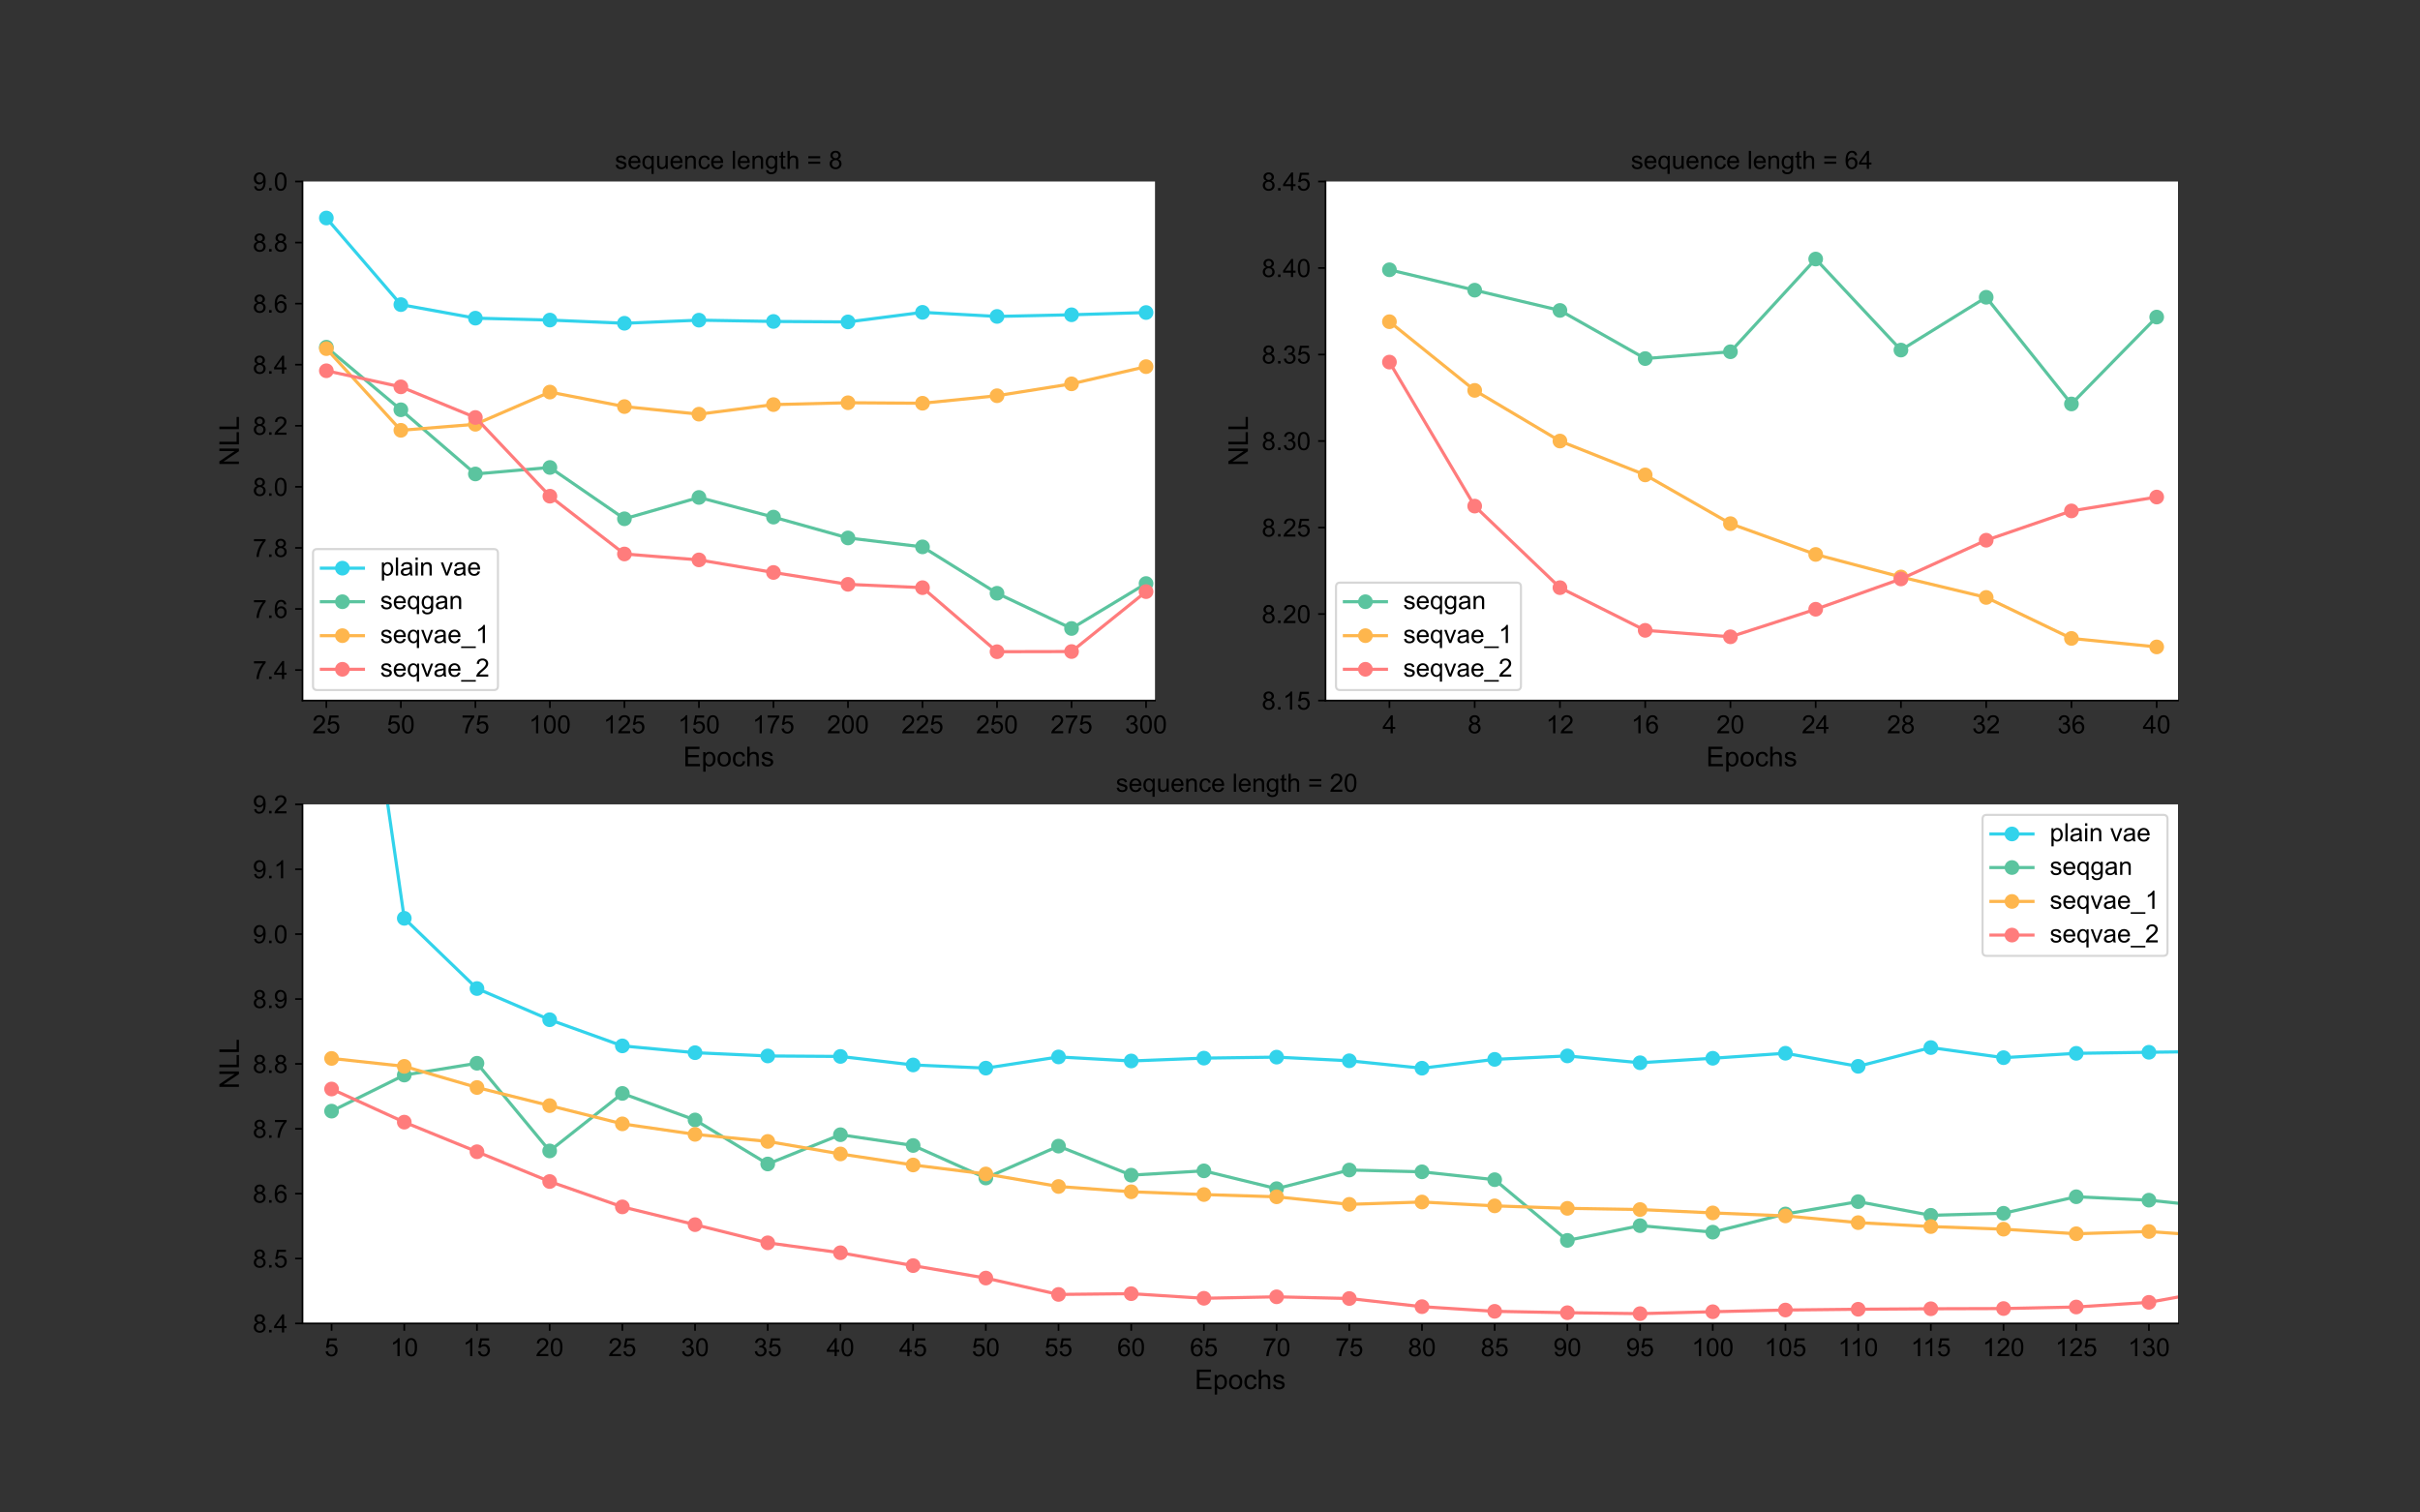 <?xml version="1.0" encoding="utf-8" standalone="no"?>
<!DOCTYPE svg PUBLIC "-//W3C//DTD SVG 1.1//EN"
  "http://www.w3.org/Graphics/SVG/1.1/DTD/svg11.dtd">
<!-- Created with matplotlib (https://matplotlib.org/) -->
<svg height="720pt" version="1.1" viewBox="0 0 1152 720" width="1152pt" xmlns="http://www.w3.org/2000/svg" xmlns:xlink="http://www.w3.org/1999/xlink">
 <rect x="0" y="0" width="1152" height="720" fill="#333333" stroke="none"/>
 <defs>
  <style type="text/css">*{stroke-linecap:butt;stroke-linejoin:round;}</style>
 </defs>
 <g id="figure_1">
  <g id="patch_1">
   <path d="M 0 720 
L 1152 720 
L 1152 0 
L 0 0 
z
" style="fill:none;"/>
  </g>
  <g id="axes_1">
   <g id="patch_2">
    <path d="M 144 333.491 
L 549.818 333.491 
L 549.818 86.4 
L 144 86.4 
z
" style="fill:#ffffff;"/>
   </g>
   <g id="matplotlib.axis_1">
    <g id="xtick_1">
     <g id="line2d_1">
      <defs>
       <path d="M 0 0 
L 0 3.5 
" id="m7f36a74438" style="stroke:#000000;stroke-width:0.8;"/>
      </defs>
      <g>
       <use style="stroke:#000000;stroke-width:0.8;" x="155.352" xlink:href="#m7f36a74438" y="333.491"/>
      </g>
     </g>
     <g id="text_1">
      <!-- 25 -->
      <g transform="translate(148.678 349.08)scale(0.12 -0.12)">
       <defs>
        <path d="M 50.344 8.453 
L 50.344 0 
L 3.031 0 
Q 2.938 3.172 4.047 6.109 
Q 5.859 10.938 9.828 15.625 
Q 13.812 20.312 21.344 26.469 
Q 33.016 36.031 37.109 41.625 
Q 41.219 47.219 41.219 52.203 
Q 41.219 57.422 37.469 61 
Q 33.734 64.594 27.734 64.594 
Q 21.391 64.594 17.578 60.781 
Q 13.766 56.984 13.719 50.25 
L 4.688 51.172 
Q 5.609 61.281 11.656 66.578 
Q 17.719 71.875 27.938 71.875 
Q 38.234 71.875 44.234 66.156 
Q 50.25 60.453 50.25 52 
Q 50.25 47.703 48.484 43.547 
Q 46.734 39.406 42.656 34.812 
Q 38.578 30.219 29.109 22.219 
Q 21.188 15.578 18.938 13.203 
Q 16.703 10.844 15.234 8.453 
z
" id="ArialMT-50"/>
        <path d="M 4.156 18.75 
L 13.375 19.531 
Q 14.406 12.797 18.141 9.391 
Q 21.875 6 27.156 6 
Q 33.5 6 37.891 10.781 
Q 42.281 15.578 42.281 23.484 
Q 42.281 31 38.062 35.344 
Q 33.844 39.703 27 39.703 
Q 22.75 39.703 19.328 37.766 
Q 15.922 35.844 13.969 32.766 
L 5.719 33.844 
L 12.641 70.609 
L 48.25 70.609 
L 48.25 62.203 
L 19.672 62.203 
L 15.828 42.969 
Q 22.266 47.469 29.344 47.469 
Q 38.719 47.469 45.156 40.969 
Q 51.609 34.469 51.609 24.266 
Q 51.609 14.547 45.953 7.469 
Q 39.062 -1.219 27.156 -1.219 
Q 17.391 -1.219 11.203 4.25 
Q 5.031 9.719 4.156 18.75 
z
" id="ArialMT-53"/>
       </defs>
       <use xlink:href="#ArialMT-50"/>
       <use x="55.615" xlink:href="#ArialMT-53"/>
      </g>
     </g>
    </g>
    <g id="xtick_2">
     <g id="line2d_2">
      <g>
       <use style="stroke:#000000;stroke-width:0.8;" x="190.825" xlink:href="#m7f36a74438" y="333.491"/>
      </g>
     </g>
     <g id="text_2">
      <!-- 50 -->
      <g transform="translate(184.152 349.08)scale(0.12 -0.12)">
       <defs>
        <path d="M 4.156 35.297 
Q 4.156 48 6.766 55.734 
Q 9.375 63.484 14.516 67.672 
Q 19.672 71.875 27.484 71.875 
Q 33.25 71.875 37.594 69.547 
Q 41.938 67.234 44.766 62.859 
Q 47.609 58.5 49.219 52.219 
Q 50.828 45.953 50.828 35.297 
Q 50.828 22.703 48.234 14.969 
Q 45.656 7.234 40.5 3 
Q 35.359 -1.219 27.484 -1.219 
Q 17.141 -1.219 11.234 6.203 
Q 4.156 15.141 4.156 35.297 
z
M 13.188 35.297 
Q 13.188 17.672 17.312 11.828 
Q 21.438 6 27.484 6 
Q 33.547 6 37.672 11.859 
Q 41.797 17.719 41.797 35.297 
Q 41.797 52.984 37.672 58.781 
Q 33.547 64.594 27.391 64.594 
Q 21.344 64.594 17.719 59.469 
Q 13.188 52.938 13.188 35.297 
z
" id="ArialMT-48"/>
       </defs>
       <use xlink:href="#ArialMT-53"/>
       <use x="55.615" xlink:href="#ArialMT-48"/>
      </g>
     </g>
    </g>
    <g id="xtick_3">
     <g id="line2d_3">
      <g>
       <use style="stroke:#000000;stroke-width:0.8;" x="226.299" xlink:href="#m7f36a74438" y="333.491"/>
      </g>
     </g>
     <g id="text_3">
      <!-- 75 -->
      <g transform="translate(219.626 349.08)scale(0.12 -0.12)">
       <defs>
        <path d="M 4.734 62.203 
L 4.734 70.656 
L 51.078 70.656 
L 51.078 63.812 
Q 44.234 56.547 37.516 44.484 
Q 30.812 32.422 27.156 19.672 
Q 24.516 10.688 23.781 0 
L 14.75 0 
Q 14.891 8.453 18.062 20.406 
Q 21.234 32.375 27.172 43.484 
Q 33.109 54.594 39.797 62.203 
z
" id="ArialMT-55"/>
       </defs>
       <use xlink:href="#ArialMT-55"/>
       <use x="55.615" xlink:href="#ArialMT-53"/>
      </g>
     </g>
    </g>
    <g id="xtick_4">
     <g id="line2d_4">
      <g>
       <use style="stroke:#000000;stroke-width:0.8;" x="261.772" xlink:href="#m7f36a74438" y="333.491"/>
      </g>
     </g>
     <g id="text_4">
      <!-- 100 -->
      <g transform="translate(251.763 349.08)scale(0.12 -0.12)">
       <defs>
        <path d="M 37.25 0 
L 28.469 0 
L 28.469 56 
Q 25.297 52.984 20.141 49.953 
Q 14.984 46.922 10.891 45.406 
L 10.891 53.906 
Q 18.266 57.375 23.781 62.297 
Q 29.297 67.234 31.594 71.875 
L 37.25 71.875 
z
" id="ArialMT-49"/>
       </defs>
       <use xlink:href="#ArialMT-49"/>
       <use x="55.615" xlink:href="#ArialMT-48"/>
       <use x="111.23" xlink:href="#ArialMT-48"/>
      </g>
     </g>
    </g>
    <g id="xtick_5">
     <g id="line2d_5">
      <g>
       <use style="stroke:#000000;stroke-width:0.8;" x="297.246" xlink:href="#m7f36a74438" y="333.491"/>
      </g>
     </g>
     <g id="text_5">
      <!-- 125 -->
      <g transform="translate(287.236 349.08)scale(0.12 -0.12)">
       <use xlink:href="#ArialMT-49"/>
       <use x="55.615" xlink:href="#ArialMT-50"/>
       <use x="111.23" xlink:href="#ArialMT-53"/>
      </g>
     </g>
    </g>
    <g id="xtick_6">
     <g id="line2d_6">
      <g>
       <use style="stroke:#000000;stroke-width:0.8;" x="332.72" xlink:href="#m7f36a74438" y="333.491"/>
      </g>
     </g>
     <g id="text_6">
      <!-- 150 -->
      <g transform="translate(322.71 349.08)scale(0.12 -0.12)">
       <use xlink:href="#ArialMT-49"/>
       <use x="55.615" xlink:href="#ArialMT-53"/>
       <use x="111.23" xlink:href="#ArialMT-48"/>
      </g>
     </g>
    </g>
    <g id="xtick_7">
     <g id="line2d_7">
      <g>
       <use style="stroke:#000000;stroke-width:0.8;" x="368.193" xlink:href="#m7f36a74438" y="333.491"/>
      </g>
     </g>
     <g id="text_7">
      <!-- 175 -->
      <g transform="translate(358.184 349.08)scale(0.12 -0.12)">
       <use xlink:href="#ArialMT-49"/>
       <use x="55.615" xlink:href="#ArialMT-55"/>
       <use x="111.23" xlink:href="#ArialMT-53"/>
      </g>
     </g>
    </g>
    <g id="xtick_8">
     <g id="line2d_8">
      <g>
       <use style="stroke:#000000;stroke-width:0.8;" x="403.667" xlink:href="#m7f36a74438" y="333.491"/>
      </g>
     </g>
     <g id="text_8">
      <!-- 200 -->
      <g transform="translate(393.657 349.08)scale(0.12 -0.12)">
       <use xlink:href="#ArialMT-50"/>
       <use x="55.615" xlink:href="#ArialMT-48"/>
       <use x="111.23" xlink:href="#ArialMT-48"/>
      </g>
     </g>
    </g>
    <g id="xtick_9">
     <g id="line2d_9">
      <g>
       <use style="stroke:#000000;stroke-width:0.8;" x="439.14" xlink:href="#m7f36a74438" y="333.491"/>
      </g>
     </g>
     <g id="text_9">
      <!-- 225 -->
      <g transform="translate(429.131 349.08)scale(0.12 -0.12)">
       <use xlink:href="#ArialMT-50"/>
       <use x="55.615" xlink:href="#ArialMT-50"/>
       <use x="111.23" xlink:href="#ArialMT-53"/>
      </g>
     </g>
    </g>
    <g id="xtick_10">
     <g id="line2d_10">
      <g>
       <use style="stroke:#000000;stroke-width:0.8;" x="474.614" xlink:href="#m7f36a74438" y="333.491"/>
      </g>
     </g>
     <g id="text_10">
      <!-- 250 -->
      <g transform="translate(464.604 349.08)scale(0.12 -0.12)">
       <use xlink:href="#ArialMT-50"/>
       <use x="55.615" xlink:href="#ArialMT-53"/>
       <use x="111.23" xlink:href="#ArialMT-48"/>
      </g>
     </g>
    </g>
    <g id="xtick_11">
     <g id="line2d_11">
      <g>
       <use style="stroke:#000000;stroke-width:0.8;" x="510.088" xlink:href="#m7f36a74438" y="333.491"/>
      </g>
     </g>
     <g id="text_11">
      <!-- 275 -->
      <g transform="translate(500.078 349.08)scale(0.12 -0.12)">
       <use xlink:href="#ArialMT-50"/>
       <use x="55.615" xlink:href="#ArialMT-55"/>
       <use x="111.23" xlink:href="#ArialMT-53"/>
      </g>
     </g>
    </g>
    <g id="xtick_12">
     <g id="line2d_12">
      <g>
       <use style="stroke:#000000;stroke-width:0.8;" x="545.561" xlink:href="#m7f36a74438" y="333.491"/>
      </g>
     </g>
     <g id="text_12">
      <!-- 300 -->
      <g transform="translate(535.552 349.08)scale(0.12 -0.12)">
       <defs>
        <path d="M 4.203 18.891 
L 12.984 20.062 
Q 14.5 12.594 18.141 9.297 
Q 21.781 6 27 6 
Q 33.203 6 37.469 10.297 
Q 41.75 14.594 41.75 20.953 
Q 41.75 27 37.797 30.922 
Q 33.844 34.859 27.734 34.859 
Q 25.25 34.859 21.531 33.891 
L 22.516 41.609 
Q 23.391 41.5 23.922 41.5 
Q 29.547 41.5 34.031 44.422 
Q 38.531 47.359 38.531 53.469 
Q 38.531 58.297 35.25 61.469 
Q 31.984 64.656 26.812 64.656 
Q 21.688 64.656 18.266 61.422 
Q 14.844 58.203 13.875 51.766 
L 5.078 53.328 
Q 6.688 62.156 12.391 67.016 
Q 18.109 71.875 26.609 71.875 
Q 32.469 71.875 37.391 69.359 
Q 42.328 66.844 44.938 62.5 
Q 47.562 58.156 47.562 53.266 
Q 47.562 48.641 45.062 44.828 
Q 42.578 41.016 37.703 38.766 
Q 44.047 37.312 47.562 32.688 
Q 51.078 28.078 51.078 21.141 
Q 51.078 11.766 44.234 5.25 
Q 37.406 -1.266 26.953 -1.266 
Q 17.531 -1.266 11.297 4.344 
Q 5.078 9.969 4.203 18.891 
z
" id="ArialMT-51"/>
       </defs>
       <use xlink:href="#ArialMT-51"/>
       <use x="55.615" xlink:href="#ArialMT-48"/>
       <use x="111.23" xlink:href="#ArialMT-48"/>
      </g>
     </g>
    </g>
    <g id="text_13">
     <!-- Epochs -->
     <g transform="translate(325.23 364.77)scale(0.13 -0.13)">
      <defs>
       <path d="M 7.906 0 
L 7.906 71.578 
L 59.672 71.578 
L 59.672 63.141 
L 17.391 63.141 
L 17.391 41.219 
L 56.984 41.219 
L 56.984 32.812 
L 17.391 32.812 
L 17.391 8.453 
L 61.328 8.453 
L 61.328 0 
z
" id="ArialMT-69"/>
       <path d="M 6.594 -19.875 
L 6.594 51.859 
L 14.594 51.859 
L 14.594 45.125 
Q 17.438 49.078 21 51.047 
Q 24.562 53.031 29.641 53.031 
Q 36.281 53.031 41.359 49.609 
Q 46.438 46.188 49.016 39.953 
Q 51.609 33.734 51.609 26.312 
Q 51.609 18.359 48.75 11.984 
Q 45.906 5.609 40.453 2.219 
Q 35.016 -1.172 29 -1.172 
Q 24.609 -1.172 21.109 0.688 
Q 17.625 2.547 15.375 5.375 
L 15.375 -19.875 
z
M 14.547 25.641 
Q 14.547 15.625 18.594 10.844 
Q 22.656 6.062 28.422 6.062 
Q 34.281 6.062 38.453 11.016 
Q 42.625 15.969 42.625 26.375 
Q 42.625 36.281 38.547 41.203 
Q 34.469 46.141 28.812 46.141 
Q 23.188 46.141 18.859 40.891 
Q 14.547 35.641 14.547 25.641 
z
" id="ArialMT-112"/>
       <path d="M 3.328 25.922 
Q 3.328 40.328 11.328 47.266 
Q 18.016 53.031 27.641 53.031 
Q 38.328 53.031 45.109 46.016 
Q 51.906 39.016 51.906 26.656 
Q 51.906 16.656 48.906 10.906 
Q 45.906 5.172 40.156 2 
Q 34.422 -1.172 27.641 -1.172 
Q 16.75 -1.172 10.031 5.812 
Q 3.328 12.797 3.328 25.922 
z
M 12.359 25.922 
Q 12.359 15.969 16.703 11.016 
Q 21.047 6.062 27.641 6.062 
Q 34.188 6.062 38.531 11.031 
Q 42.875 16.016 42.875 26.219 
Q 42.875 35.844 38.5 40.797 
Q 34.125 45.75 27.641 45.75 
Q 21.047 45.75 16.703 40.812 
Q 12.359 35.891 12.359 25.922 
z
" id="ArialMT-111"/>
       <path d="M 40.438 19 
L 49.078 17.875 
Q 47.656 8.938 41.812 3.875 
Q 35.984 -1.172 27.484 -1.172 
Q 16.844 -1.172 10.375 5.781 
Q 3.906 12.75 3.906 25.734 
Q 3.906 34.125 6.688 40.422 
Q 9.469 46.734 15.156 49.875 
Q 20.844 53.031 27.547 53.031 
Q 35.984 53.031 41.359 48.75 
Q 46.734 44.484 48.25 36.625 
L 39.703 35.297 
Q 38.484 40.531 35.375 43.156 
Q 32.281 45.797 27.875 45.797 
Q 21.234 45.797 17.078 41.031 
Q 12.938 36.281 12.938 25.984 
Q 12.938 15.531 16.938 10.797 
Q 20.953 6.062 27.391 6.062 
Q 32.562 6.062 36.031 9.234 
Q 39.5 12.406 40.438 19 
z
" id="ArialMT-99"/>
       <path d="M 6.594 0 
L 6.594 71.578 
L 15.375 71.578 
L 15.375 45.906 
Q 21.531 53.031 30.906 53.031 
Q 36.672 53.031 40.922 50.75 
Q 45.172 48.484 47 44.484 
Q 48.828 40.484 48.828 32.859 
L 48.828 0 
L 40.047 0 
L 40.047 32.859 
Q 40.047 39.453 37.188 42.453 
Q 34.328 45.453 29.109 45.453 
Q 25.203 45.453 21.75 43.422 
Q 18.312 41.406 16.844 37.938 
Q 15.375 34.469 15.375 28.375 
L 15.375 0 
z
" id="ArialMT-104"/>
       <path d="M 3.078 15.484 
L 11.766 16.844 
Q 12.5 11.625 15.844 8.844 
Q 19.188 6.062 25.203 6.062 
Q 31.25 6.062 34.172 8.516 
Q 37.109 10.984 37.109 14.312 
Q 37.109 17.281 34.516 19 
Q 32.719 20.172 25.531 21.969 
Q 15.875 24.422 12.141 26.203 
Q 8.406 27.984 6.469 31.125 
Q 4.547 34.281 4.547 38.094 
Q 4.547 41.547 6.125 44.5 
Q 7.719 47.469 10.453 49.422 
Q 12.5 50.922 16.031 51.969 
Q 19.578 53.031 23.641 53.031 
Q 29.734 53.031 34.344 51.266 
Q 38.969 49.516 41.156 46.5 
Q 43.359 43.5 44.188 38.484 
L 35.594 37.312 
Q 35.016 41.312 32.203 43.547 
Q 29.391 45.797 24.266 45.797 
Q 18.219 45.797 15.625 43.797 
Q 13.031 41.797 13.031 39.109 
Q 13.031 37.406 14.109 36.031 
Q 15.188 34.625 17.484 33.688 
Q 18.797 33.203 25.25 31.453 
Q 34.578 28.953 38.25 27.359 
Q 41.938 25.781 44.031 22.75 
Q 46.141 19.734 46.141 15.234 
Q 46.141 10.844 43.578 6.953 
Q 41.016 3.078 36.172 0.953 
Q 31.344 -1.172 25.25 -1.172 
Q 15.141 -1.172 9.844 3.031 
Q 4.547 7.234 3.078 15.484 
z
" id="ArialMT-115"/>
      </defs>
      <use xlink:href="#ArialMT-69"/>
      <use x="66.699" xlink:href="#ArialMT-112"/>
      <use x="122.314" xlink:href="#ArialMT-111"/>
      <use x="177.93" xlink:href="#ArialMT-99"/>
      <use x="227.93" xlink:href="#ArialMT-104"/>
      <use x="283.545" xlink:href="#ArialMT-115"/>
     </g>
    </g>
   </g>
   <g id="matplotlib.axis_2">
    <g id="ytick_1">
     <g id="line2d_13">
      <defs>
       <path d="M 0 0 
L -3.5 0 
" id="m4bdb776fdf" style="stroke:#000000;stroke-width:0.8;"/>
      </defs>
      <g>
       <use style="stroke:#000000;stroke-width:0.8;" x="144" xlink:href="#m4bdb776fdf" y="318.956"/>
      </g>
     </g>
     <g id="text_14">
      <!-- 7.4 -->
      <g transform="translate(120.32 323.251)scale(0.12 -0.12)">
       <defs>
        <path d="M 9.078 0 
L 9.078 10.016 
L 19.094 10.016 
L 19.094 0 
z
" id="ArialMT-46"/>
        <path d="M 32.328 0 
L 32.328 17.141 
L 1.266 17.141 
L 1.266 25.203 
L 33.938 71.578 
L 41.109 71.578 
L 41.109 25.203 
L 50.781 25.203 
L 50.781 17.141 
L 41.109 17.141 
L 41.109 0 
z
M 32.328 25.203 
L 32.328 57.469 
L 9.906 25.203 
z
" id="ArialMT-52"/>
       </defs>
       <use xlink:href="#ArialMT-55"/>
       <use x="55.615" xlink:href="#ArialMT-46"/>
       <use x="83.398" xlink:href="#ArialMT-52"/>
      </g>
     </g>
    </g>
    <g id="ytick_2">
     <g id="line2d_14">
      <g>
       <use style="stroke:#000000;stroke-width:0.8;" x="144" xlink:href="#m4bdb776fdf" y="289.887"/>
      </g>
     </g>
     <g id="text_15">
      <!-- 7.6 -->
      <g transform="translate(120.32 294.181)scale(0.12 -0.12)">
       <defs>
        <path d="M 49.75 54.047 
L 41.016 53.375 
Q 39.844 58.547 37.703 60.891 
Q 34.125 64.656 28.906 64.656 
Q 24.703 64.656 21.531 62.312 
Q 17.391 59.281 14.984 53.469 
Q 12.594 47.656 12.5 36.922 
Q 15.672 41.75 20.266 44.094 
Q 24.859 46.438 29.891 46.438 
Q 38.672 46.438 44.844 39.969 
Q 51.031 33.5 51.031 23.25 
Q 51.031 16.5 48.125 10.719 
Q 45.219 4.938 40.141 1.859 
Q 35.062 -1.219 28.609 -1.219 
Q 17.625 -1.219 10.688 6.859 
Q 3.766 14.938 3.766 33.5 
Q 3.766 54.25 11.422 63.672 
Q 18.109 71.875 29.438 71.875 
Q 37.891 71.875 43.281 67.141 
Q 48.688 62.406 49.75 54.047 
z
M 13.875 23.188 
Q 13.875 18.656 15.797 14.5 
Q 17.719 10.359 21.188 8.172 
Q 24.656 6 28.469 6 
Q 34.031 6 38.031 10.484 
Q 42.047 14.984 42.047 22.703 
Q 42.047 30.125 38.078 34.391 
Q 34.125 38.672 28.125 38.672 
Q 22.172 38.672 18.016 34.391 
Q 13.875 30.125 13.875 23.188 
z
" id="ArialMT-54"/>
       </defs>
       <use xlink:href="#ArialMT-55"/>
       <use x="55.615" xlink:href="#ArialMT-46"/>
       <use x="83.398" xlink:href="#ArialMT-54"/>
      </g>
     </g>
    </g>
    <g id="ytick_3">
     <g id="line2d_15">
      <g>
       <use style="stroke:#000000;stroke-width:0.8;" x="144" xlink:href="#m4bdb776fdf" y="260.817"/>
      </g>
     </g>
     <g id="text_16">
      <!-- 7.8 -->
      <g transform="translate(120.32 265.112)scale(0.12 -0.12)">
       <defs>
        <path d="M 17.672 38.812 
Q 12.203 40.828 9.562 44.531 
Q 6.938 48.25 6.938 53.422 
Q 6.938 61.234 12.547 66.547 
Q 18.172 71.875 27.484 71.875 
Q 36.859 71.875 42.578 66.422 
Q 48.297 60.984 48.297 53.172 
Q 48.297 48.188 45.672 44.5 
Q 43.062 40.828 37.75 38.812 
Q 44.344 36.672 47.781 31.875 
Q 51.219 27.094 51.219 20.453 
Q 51.219 11.281 44.719 5.031 
Q 38.234 -1.219 27.641 -1.219 
Q 17.047 -1.219 10.547 5.047 
Q 4.047 11.328 4.047 20.703 
Q 4.047 27.688 7.594 32.391 
Q 11.141 37.109 17.672 38.812 
z
M 15.922 53.719 
Q 15.922 48.641 19.188 45.406 
Q 22.469 42.188 27.688 42.188 
Q 32.766 42.188 36.016 45.375 
Q 39.266 48.578 39.266 53.219 
Q 39.266 58.062 35.906 61.359 
Q 32.562 64.656 27.594 64.656 
Q 22.562 64.656 19.234 61.422 
Q 15.922 58.203 15.922 53.719 
z
M 13.094 20.656 
Q 13.094 16.891 14.875 13.375 
Q 16.656 9.859 20.172 7.922 
Q 23.688 6 27.734 6 
Q 34.031 6 38.125 10.047 
Q 42.234 14.109 42.234 20.359 
Q 42.234 26.703 38.016 30.859 
Q 33.797 35.016 27.438 35.016 
Q 21.234 35.016 17.156 30.906 
Q 13.094 26.812 13.094 20.656 
z
" id="ArialMT-56"/>
       </defs>
       <use xlink:href="#ArialMT-55"/>
       <use x="55.615" xlink:href="#ArialMT-46"/>
       <use x="83.398" xlink:href="#ArialMT-56"/>
      </g>
     </g>
    </g>
    <g id="ytick_4">
     <g id="line2d_16">
      <g>
       <use style="stroke:#000000;stroke-width:0.8;" x="144" xlink:href="#m4bdb776fdf" y="231.748"/>
      </g>
     </g>
     <g id="text_17">
      <!-- 8.0 -->
      <g transform="translate(120.32 236.042)scale(0.12 -0.12)">
       <use xlink:href="#ArialMT-56"/>
       <use x="55.615" xlink:href="#ArialMT-46"/>
       <use x="83.398" xlink:href="#ArialMT-48"/>
      </g>
     </g>
    </g>
    <g id="ytick_5">
     <g id="line2d_17">
      <g>
       <use style="stroke:#000000;stroke-width:0.8;" x="144" xlink:href="#m4bdb776fdf" y="202.678"/>
      </g>
     </g>
     <g id="text_18">
      <!-- 8.2 -->
      <g transform="translate(120.32 206.973)scale(0.12 -0.12)">
       <use xlink:href="#ArialMT-56"/>
       <use x="55.615" xlink:href="#ArialMT-46"/>
       <use x="83.398" xlink:href="#ArialMT-50"/>
      </g>
     </g>
    </g>
    <g id="ytick_6">
     <g id="line2d_18">
      <g>
       <use style="stroke:#000000;stroke-width:0.8;" x="144" xlink:href="#m4bdb776fdf" y="173.609"/>
      </g>
     </g>
     <g id="text_19">
      <!-- 8.4 -->
      <g transform="translate(120.32 177.903)scale(0.12 -0.12)">
       <use xlink:href="#ArialMT-56"/>
       <use x="55.615" xlink:href="#ArialMT-46"/>
       <use x="83.398" xlink:href="#ArialMT-52"/>
      </g>
     </g>
    </g>
    <g id="ytick_7">
     <g id="line2d_19">
      <g>
       <use style="stroke:#000000;stroke-width:0.8;" x="144" xlink:href="#m4bdb776fdf" y="144.539"/>
      </g>
     </g>
     <g id="text_20">
      <!-- 8.6 -->
      <g transform="translate(120.32 148.834)scale(0.12 -0.12)">
       <use xlink:href="#ArialMT-56"/>
       <use x="55.615" xlink:href="#ArialMT-46"/>
       <use x="83.398" xlink:href="#ArialMT-54"/>
      </g>
     </g>
    </g>
    <g id="ytick_8">
     <g id="line2d_20">
      <g>
       <use style="stroke:#000000;stroke-width:0.8;" x="144" xlink:href="#m4bdb776fdf" y="115.47"/>
      </g>
     </g>
     <g id="text_21">
      <!-- 8.8 -->
      <g transform="translate(120.32 119.764)scale(0.12 -0.12)">
       <use xlink:href="#ArialMT-56"/>
       <use x="55.615" xlink:href="#ArialMT-46"/>
       <use x="83.398" xlink:href="#ArialMT-56"/>
      </g>
     </g>
    </g>
    <g id="ytick_9">
     <g id="line2d_21">
      <g>
       <use style="stroke:#000000;stroke-width:0.8;" x="144" xlink:href="#m4bdb776fdf" y="86.4"/>
      </g>
     </g>
     <g id="text_22">
      <!-- 9.0 -->
      <g transform="translate(120.32 90.695)scale(0.12 -0.12)">
       <defs>
        <path d="M 5.469 16.547 
L 13.922 17.328 
Q 14.984 11.375 18.016 8.688 
Q 21.047 6 25.781 6 
Q 29.828 6 32.875 7.859 
Q 35.938 9.719 37.891 12.812 
Q 39.844 15.922 41.156 21.188 
Q 42.484 26.469 42.484 31.938 
Q 42.484 32.516 42.438 33.688 
Q 39.797 29.5 35.234 26.875 
Q 30.672 24.266 25.344 24.266 
Q 16.453 24.266 10.297 30.703 
Q 4.156 37.156 4.156 47.703 
Q 4.156 58.594 10.578 65.234 
Q 17 71.875 26.656 71.875 
Q 33.641 71.875 39.422 68.109 
Q 45.219 64.359 48.219 57.391 
Q 51.219 50.438 51.219 37.25 
Q 51.219 23.531 48.234 15.406 
Q 45.266 7.281 39.375 3.031 
Q 33.5 -1.219 25.594 -1.219 
Q 17.188 -1.219 11.859 3.438 
Q 6.547 8.109 5.469 16.547 
z
M 41.453 48.141 
Q 41.453 55.719 37.422 60.156 
Q 33.406 64.594 27.734 64.594 
Q 21.875 64.594 17.531 59.812 
Q 13.188 55.031 13.188 47.406 
Q 13.188 40.578 17.312 36.297 
Q 21.438 32.031 27.484 32.031 
Q 33.594 32.031 37.516 36.297 
Q 41.453 40.578 41.453 48.141 
z
" id="ArialMT-57"/>
       </defs>
       <use xlink:href="#ArialMT-57"/>
       <use x="55.615" xlink:href="#ArialMT-46"/>
       <use x="83.398" xlink:href="#ArialMT-48"/>
      </g>
     </g>
    </g>
    <g id="text_23">
     <!-- NLL -->
     <g transform="translate(113.736 221.869)rotate(-90)scale(0.13 -0.13)">
      <defs>
       <path d="M 7.625 0 
L 7.625 71.578 
L 17.328 71.578 
L 54.938 15.375 
L 54.938 71.578 
L 64.016 71.578 
L 64.016 0 
L 54.297 0 
L 16.703 56.25 
L 16.703 0 
z
" id="ArialMT-78"/>
       <path d="M 7.328 0 
L 7.328 71.578 
L 16.797 71.578 
L 16.797 8.453 
L 52.047 8.453 
L 52.047 0 
z
" id="ArialMT-76"/>
      </defs>
      <use xlink:href="#ArialMT-78"/>
      <use x="72.217" xlink:href="#ArialMT-76"/>
      <use x="127.832" xlink:href="#ArialMT-76"/>
     </g>
    </g>
   </g>
   <g id="line2d_22">
    <path clip-path="url(#p8d1d6582b6)" d="M 155.352 103.783 
L 190.825 145.006 
L 226.299 151.455 
L 261.772 152.366 
L 297.246 153.886 
L 332.72 152.409 
L 368.193 153.02 
L 403.667 153.247 
L 439.14 148.681 
L 474.614 150.633 
L 510.088 149.846 
L 545.561 148.775 
" style="fill:none;stroke:#32d3eb;stroke-linecap:square;stroke-width:1.5;"/>
    <defs>
     <path d="M 0 3 
C 0.796 3 1.559 2.684 2.121 2.121 
C 2.684 1.559 3 0.796 3 0 
C 3 -0.796 2.684 -1.559 2.121 -2.121 
C 1.559 -2.684 0.796 -3 0 -3 
C -0.796 -3 -1.559 -2.684 -2.121 -2.121 
C -2.684 -1.559 -3 -0.796 -3 0 
C -3 0.796 -2.684 1.559 -2.121 2.121 
C -1.559 2.684 -0.796 3 0 3 
z
" id="m5ab7cffff2" style="stroke:#32d3eb;"/>
    </defs>
    <g clip-path="url(#p8d1d6582b6)">
     <use style="fill:#32d3eb;stroke:#32d3eb;" x="155.352" xlink:href="#m5ab7cffff2" y="103.783"/>
     <use style="fill:#32d3eb;stroke:#32d3eb;" x="190.825" xlink:href="#m5ab7cffff2" y="145.006"/>
     <use style="fill:#32d3eb;stroke:#32d3eb;" x="226.299" xlink:href="#m5ab7cffff2" y="151.455"/>
     <use style="fill:#32d3eb;stroke:#32d3eb;" x="261.772" xlink:href="#m5ab7cffff2" y="152.366"/>
     <use style="fill:#32d3eb;stroke:#32d3eb;" x="297.246" xlink:href="#m5ab7cffff2" y="153.886"/>
     <use style="fill:#32d3eb;stroke:#32d3eb;" x="332.72" xlink:href="#m5ab7cffff2" y="152.409"/>
     <use style="fill:#32d3eb;stroke:#32d3eb;" x="368.193" xlink:href="#m5ab7cffff2" y="153.02"/>
     <use style="fill:#32d3eb;stroke:#32d3eb;" x="403.667" xlink:href="#m5ab7cffff2" y="153.247"/>
     <use style="fill:#32d3eb;stroke:#32d3eb;" x="439.14" xlink:href="#m5ab7cffff2" y="148.681"/>
     <use style="fill:#32d3eb;stroke:#32d3eb;" x="474.614" xlink:href="#m5ab7cffff2" y="150.633"/>
     <use style="fill:#32d3eb;stroke:#32d3eb;" x="510.088" xlink:href="#m5ab7cffff2" y="149.846"/>
     <use style="fill:#32d3eb;stroke:#32d3eb;" x="545.561" xlink:href="#m5ab7cffff2" y="148.775"/>
    </g>
   </g>
   <g id="line2d_23">
    <path clip-path="url(#p8d1d6582b6)" d="M 155.352 165.28 
L 190.825 195.068 
L 226.299 225.622 
L 261.772 222.533 
L 297.246 246.965 
L 332.72 236.798 
L 368.193 246.163 
L 403.667 256.083 
L 439.14 260.335 
L 474.614 282.414 
L 510.088 299.179 
L 545.561 277.785 
" style="fill:none;stroke:#5bc49f;stroke-linecap:square;stroke-width:1.5;"/>
    <defs>
     <path d="M 0 3 
C 0.796 3 1.559 2.684 2.121 2.121 
C 2.684 1.559 3 0.796 3 0 
C 3 -0.796 2.684 -1.559 2.121 -2.121 
C 1.559 -2.684 0.796 -3 0 -3 
C -0.796 -3 -1.559 -2.684 -2.121 -2.121 
C -2.684 -1.559 -3 -0.796 -3 0 
C -3 0.796 -2.684 1.559 -2.121 2.121 
C -1.559 2.684 -0.796 3 0 3 
z
" id="m1bed87ce0f" style="stroke:#5bc49f;"/>
    </defs>
    <g clip-path="url(#p8d1d6582b6)">
     <use style="fill:#5bc49f;stroke:#5bc49f;" x="155.352" xlink:href="#m1bed87ce0f" y="165.28"/>
     <use style="fill:#5bc49f;stroke:#5bc49f;" x="190.825" xlink:href="#m1bed87ce0f" y="195.068"/>
     <use style="fill:#5bc49f;stroke:#5bc49f;" x="226.299" xlink:href="#m1bed87ce0f" y="225.622"/>
     <use style="fill:#5bc49f;stroke:#5bc49f;" x="261.772" xlink:href="#m1bed87ce0f" y="222.533"/>
     <use style="fill:#5bc49f;stroke:#5bc49f;" x="297.246" xlink:href="#m1bed87ce0f" y="246.965"/>
     <use style="fill:#5bc49f;stroke:#5bc49f;" x="332.72" xlink:href="#m1bed87ce0f" y="236.798"/>
     <use style="fill:#5bc49f;stroke:#5bc49f;" x="368.193" xlink:href="#m1bed87ce0f" y="246.163"/>
     <use style="fill:#5bc49f;stroke:#5bc49f;" x="403.667" xlink:href="#m1bed87ce0f" y="256.083"/>
     <use style="fill:#5bc49f;stroke:#5bc49f;" x="439.14" xlink:href="#m1bed87ce0f" y="260.335"/>
     <use style="fill:#5bc49f;stroke:#5bc49f;" x="474.614" xlink:href="#m1bed87ce0f" y="282.414"/>
     <use style="fill:#5bc49f;stroke:#5bc49f;" x="510.088" xlink:href="#m1bed87ce0f" y="299.179"/>
     <use style="fill:#5bc49f;stroke:#5bc49f;" x="545.561" xlink:href="#m1bed87ce0f" y="277.785"/>
    </g>
   </g>
   <g id="line2d_24">
    <path clip-path="url(#p8d1d6582b6)" d="M 155.352 165.965 
L 190.825 204.846 
L 226.299 201.973 
L 261.772 186.643 
L 297.246 193.544 
L 332.72 197.162 
L 368.193 192.606 
L 403.667 191.725 
L 439.14 191.962 
L 474.614 188.383 
L 510.088 182.722 
L 545.561 174.535 
" style="fill:none;stroke:#feb64d;stroke-linecap:square;stroke-width:1.5;"/>
    <defs>
     <path d="M 0 3 
C 0.796 3 1.559 2.684 2.121 2.121 
C 2.684 1.559 3 0.796 3 0 
C 3 -0.796 2.684 -1.559 2.121 -2.121 
C 1.559 -2.684 0.796 -3 0 -3 
C -0.796 -3 -1.559 -2.684 -2.121 -2.121 
C -2.684 -1.559 -3 -0.796 -3 0 
C -3 0.796 -2.684 1.559 -2.121 2.121 
C -1.559 2.684 -0.796 3 0 3 
z
" id="m67cf2db973" style="stroke:#feb64d;"/>
    </defs>
    <g clip-path="url(#p8d1d6582b6)">
     <use style="fill:#feb64d;stroke:#feb64d;" x="155.352" xlink:href="#m67cf2db973" y="165.965"/>
     <use style="fill:#feb64d;stroke:#feb64d;" x="190.825" xlink:href="#m67cf2db973" y="204.846"/>
     <use style="fill:#feb64d;stroke:#feb64d;" x="226.299" xlink:href="#m67cf2db973" y="201.973"/>
     <use style="fill:#feb64d;stroke:#feb64d;" x="261.772" xlink:href="#m67cf2db973" y="186.643"/>
     <use style="fill:#feb64d;stroke:#feb64d;" x="297.246" xlink:href="#m67cf2db973" y="193.544"/>
     <use style="fill:#feb64d;stroke:#feb64d;" x="332.72" xlink:href="#m67cf2db973" y="197.162"/>
     <use style="fill:#feb64d;stroke:#feb64d;" x="368.193" xlink:href="#m67cf2db973" y="192.606"/>
     <use style="fill:#feb64d;stroke:#feb64d;" x="403.667" xlink:href="#m67cf2db973" y="191.725"/>
     <use style="fill:#feb64d;stroke:#feb64d;" x="439.14" xlink:href="#m67cf2db973" y="191.962"/>
     <use style="fill:#feb64d;stroke:#feb64d;" x="474.614" xlink:href="#m67cf2db973" y="188.383"/>
     <use style="fill:#feb64d;stroke:#feb64d;" x="510.088" xlink:href="#m67cf2db973" y="182.722"/>
     <use style="fill:#feb64d;stroke:#feb64d;" x="545.561" xlink:href="#m67cf2db973" y="174.535"/>
    </g>
   </g>
   <g id="line2d_25">
    <path clip-path="url(#p8d1d6582b6)" d="M 155.352 176.497 
L 190.825 184.155 
L 226.299 198.736 
L 261.772 236.206 
L 297.246 263.719 
L 332.72 266.531 
L 368.193 272.518 
L 403.667 278.168 
L 439.14 279.752 
L 474.614 310.237 
L 510.088 310.161 
L 545.561 281.635 
" style="fill:none;stroke:#ff7c7c;stroke-linecap:square;stroke-width:1.5;"/>
    <defs>
     <path d="M 0 3 
C 0.796 3 1.559 2.684 2.121 2.121 
C 2.684 1.559 3 0.796 3 0 
C 3 -0.796 2.684 -1.559 2.121 -2.121 
C 1.559 -2.684 0.796 -3 0 -3 
C -0.796 -3 -1.559 -2.684 -2.121 -2.121 
C -2.684 -1.559 -3 -0.796 -3 0 
C -3 0.796 -2.684 1.559 -2.121 2.121 
C -1.559 2.684 -0.796 3 0 3 
z
" id="mdd86d4ba79" style="stroke:#ff7c7c;"/>
    </defs>
    <g clip-path="url(#p8d1d6582b6)">
     <use style="fill:#ff7c7c;stroke:#ff7c7c;" x="155.352" xlink:href="#mdd86d4ba79" y="176.497"/>
     <use style="fill:#ff7c7c;stroke:#ff7c7c;" x="190.825" xlink:href="#mdd86d4ba79" y="184.155"/>
     <use style="fill:#ff7c7c;stroke:#ff7c7c;" x="226.299" xlink:href="#mdd86d4ba79" y="198.736"/>
     <use style="fill:#ff7c7c;stroke:#ff7c7c;" x="261.772" xlink:href="#mdd86d4ba79" y="236.206"/>
     <use style="fill:#ff7c7c;stroke:#ff7c7c;" x="297.246" xlink:href="#mdd86d4ba79" y="263.719"/>
     <use style="fill:#ff7c7c;stroke:#ff7c7c;" x="332.72" xlink:href="#mdd86d4ba79" y="266.531"/>
     <use style="fill:#ff7c7c;stroke:#ff7c7c;" x="368.193" xlink:href="#mdd86d4ba79" y="272.518"/>
     <use style="fill:#ff7c7c;stroke:#ff7c7c;" x="403.667" xlink:href="#mdd86d4ba79" y="278.168"/>
     <use style="fill:#ff7c7c;stroke:#ff7c7c;" x="439.14" xlink:href="#mdd86d4ba79" y="279.752"/>
     <use style="fill:#ff7c7c;stroke:#ff7c7c;" x="474.614" xlink:href="#mdd86d4ba79" y="310.237"/>
     <use style="fill:#ff7c7c;stroke:#ff7c7c;" x="510.088" xlink:href="#mdd86d4ba79" y="310.161"/>
     <use style="fill:#ff7c7c;stroke:#ff7c7c;" x="545.561" xlink:href="#mdd86d4ba79" y="281.635"/>
    </g>
   </g>
   <g id="patch_3">
    <path d="M 144 333.491 
L 144 86.4 
" style="fill:none;stroke:#000000;stroke-linecap:square;stroke-linejoin:miter;stroke-width:0.8;"/>
   </g>
   <g id="patch_4">
    <path d="M 144 333.491 
L 549.818 333.491 
" style="fill:none;stroke:#000000;stroke-linecap:square;stroke-linejoin:miter;stroke-width:0.8;"/>
   </g>
   <g id="text_24">
    <!-- sequence length = 8 -->
    <g transform="translate(292.702 80.4)scale(0.12 -0.12)">
     <defs>
      <path d="M 42.094 16.703 
L 51.172 15.578 
Q 49.031 7.625 43.219 3.219 
Q 37.406 -1.172 28.375 -1.172 
Q 17 -1.172 10.328 5.828 
Q 3.656 12.844 3.656 25.484 
Q 3.656 38.578 10.391 45.797 
Q 17.141 53.031 27.875 53.031 
Q 38.281 53.031 44.875 45.953 
Q 51.469 38.875 51.469 26.031 
Q 51.469 25.25 51.422 23.688 
L 12.75 23.688 
Q 13.234 15.141 17.578 10.594 
Q 21.922 6.062 28.422 6.062 
Q 33.25 6.062 36.672 8.594 
Q 40.094 11.141 42.094 16.703 
z
M 13.234 30.906 
L 42.188 30.906 
Q 41.609 37.453 38.875 40.719 
Q 34.672 45.797 27.984 45.797 
Q 21.922 45.797 17.797 41.75 
Q 13.672 37.703 13.234 30.906 
z
" id="ArialMT-101"/>
      <path d="M 39.656 -19.875 
L 39.656 5.516 
Q 37.594 2.641 33.906 0.734 
Q 30.219 -1.172 26.078 -1.172 
Q 16.844 -1.172 10.172 6.203 
Q 3.516 13.578 3.516 26.422 
Q 3.516 34.234 6.219 40.422 
Q 8.938 46.625 14.078 49.828 
Q 19.234 53.031 25.391 53.031 
Q 35.016 53.031 40.531 44.922 
L 40.531 51.859 
L 48.438 51.859 
L 48.438 -19.875 
z
M 12.547 26.078 
Q 12.547 16.062 16.75 11.062 
Q 20.953 6.062 26.812 6.062 
Q 32.422 6.062 36.469 10.812 
Q 40.531 15.578 40.531 25.297 
Q 40.531 35.641 36.25 40.859 
Q 31.984 46.094 26.219 46.094 
Q 20.516 46.094 16.531 41.234 
Q 12.547 36.375 12.547 26.078 
z
" id="ArialMT-113"/>
      <path d="M 40.578 0 
L 40.578 7.625 
Q 34.516 -1.172 24.125 -1.172 
Q 19.531 -1.172 15.547 0.578 
Q 11.578 2.344 9.641 5 
Q 7.719 7.672 6.938 11.531 
Q 6.391 14.109 6.391 19.734 
L 6.391 51.859 
L 15.188 51.859 
L 15.188 23.094 
Q 15.188 16.219 15.719 13.812 
Q 16.547 10.359 19.234 8.375 
Q 21.922 6.391 25.875 6.391 
Q 29.828 6.391 33.297 8.422 
Q 36.766 10.453 38.203 13.938 
Q 39.656 17.438 39.656 24.078 
L 39.656 51.859 
L 48.438 51.859 
L 48.438 0 
z
" id="ArialMT-117"/>
      <path d="M 6.594 0 
L 6.594 51.859 
L 14.5 51.859 
L 14.5 44.484 
Q 20.219 53.031 31 53.031 
Q 35.688 53.031 39.625 51.344 
Q 43.562 49.656 45.516 46.922 
Q 47.469 44.188 48.25 40.438 
Q 48.734 37.984 48.734 31.891 
L 48.734 0 
L 39.938 0 
L 39.938 31.547 
Q 39.938 36.922 38.906 39.578 
Q 37.891 42.234 35.281 43.812 
Q 32.672 45.406 29.156 45.406 
Q 23.531 45.406 19.453 41.844 
Q 15.375 38.281 15.375 28.328 
L 15.375 0 
z
" id="ArialMT-110"/>
      <path id="ArialMT-32"/>
      <path d="M 6.391 0 
L 6.391 71.578 
L 15.188 71.578 
L 15.188 0 
z
" id="ArialMT-108"/>
      <path d="M 4.984 -4.297 
L 13.531 -5.562 
Q 14.062 -9.516 16.5 -11.328 
Q 19.781 -13.766 25.438 -13.766 
Q 31.547 -13.766 34.859 -11.328 
Q 38.188 -8.891 39.359 -4.5 
Q 40.047 -1.812 39.984 6.781 
Q 34.234 0 25.641 0 
Q 14.938 0 9.078 7.719 
Q 3.219 15.438 3.219 26.219 
Q 3.219 33.641 5.906 39.906 
Q 8.594 46.188 13.688 49.609 
Q 18.797 53.031 25.688 53.031 
Q 34.859 53.031 40.828 45.609 
L 40.828 51.859 
L 48.922 51.859 
L 48.922 7.031 
Q 48.922 -5.078 46.453 -10.125 
Q 44 -15.188 38.641 -18.109 
Q 33.297 -21.047 25.484 -21.047 
Q 16.219 -21.047 10.5 -16.875 
Q 4.781 -12.703 4.984 -4.297 
z
M 12.25 26.859 
Q 12.25 16.656 16.297 11.969 
Q 20.359 7.281 26.469 7.281 
Q 32.516 7.281 36.609 11.938 
Q 40.719 16.609 40.719 26.562 
Q 40.719 36.078 36.5 40.906 
Q 32.281 45.75 26.312 45.75 
Q 20.453 45.75 16.344 40.984 
Q 12.25 36.234 12.25 26.859 
z
" id="ArialMT-103"/>
      <path d="M 25.781 7.859 
L 27.047 0.094 
Q 23.344 -0.688 20.406 -0.688 
Q 15.625 -0.688 12.984 0.828 
Q 10.359 2.344 9.281 4.812 
Q 8.203 7.281 8.203 15.188 
L 8.203 45.016 
L 1.766 45.016 
L 1.766 51.859 
L 8.203 51.859 
L 8.203 64.703 
L 16.938 69.969 
L 16.938 51.859 
L 25.781 51.859 
L 25.781 45.016 
L 16.938 45.016 
L 16.938 14.703 
Q 16.938 10.938 17.406 9.859 
Q 17.875 8.797 18.922 8.156 
Q 19.969 7.516 21.922 7.516 
Q 23.391 7.516 25.781 7.859 
z
" id="ArialMT-116"/>
      <path d="M 52.828 42.094 
L 5.562 42.094 
L 5.562 50.297 
L 52.828 50.297 
z
M 52.828 20.359 
L 5.562 20.359 
L 5.562 28.562 
L 52.828 28.562 
z
" id="ArialMT-61"/>
     </defs>
     <use xlink:href="#ArialMT-115"/>
     <use x="50" xlink:href="#ArialMT-101"/>
     <use x="105.615" xlink:href="#ArialMT-113"/>
     <use x="161.23" xlink:href="#ArialMT-117"/>
     <use x="216.846" xlink:href="#ArialMT-101"/>
     <use x="272.461" xlink:href="#ArialMT-110"/>
     <use x="328.076" xlink:href="#ArialMT-99"/>
     <use x="378.076" xlink:href="#ArialMT-101"/>
     <use x="433.691" xlink:href="#ArialMT-32"/>
     <use x="461.475" xlink:href="#ArialMT-108"/>
     <use x="483.691" xlink:href="#ArialMT-101"/>
     <use x="539.307" xlink:href="#ArialMT-110"/>
     <use x="594.922" xlink:href="#ArialMT-103"/>
     <use x="650.537" xlink:href="#ArialMT-116"/>
     <use x="678.32" xlink:href="#ArialMT-104"/>
     <use x="733.936" xlink:href="#ArialMT-32"/>
     <use x="761.719" xlink:href="#ArialMT-61"/>
     <use x="820.117" xlink:href="#ArialMT-32"/>
     <use x="847.9" xlink:href="#ArialMT-56"/>
    </g>
   </g>
   <g id="legend_1">
    <g id="patch_5">
     <path d="M 151 328.491 
L 235.039 328.491 
Q 237.039 328.491 237.039 326.491 
L 237.039 263.382 
Q 237.039 261.382 235.039 261.382 
L 151 261.382 
Q 149 261.382 149 263.382 
L 149 326.491 
Q 149 328.491 151 328.491 
z
" style="fill:#ffffff;opacity:0.8;stroke:#cccccc;stroke-linejoin:miter;"/>
    </g>
    <g id="line2d_26">
     <path d="M 153 270.471 
L 173 270.471 
" style="fill:none;stroke:#32d3eb;stroke-linecap:square;stroke-width:1.5;"/>
    </g>
    <g id="line2d_27">
     <g>
      <use style="fill:#32d3eb;stroke:#32d3eb;" x="163" xlink:href="#m5ab7cffff2" y="270.471"/>
     </g>
    </g>
    <g id="text_25">
     <!-- plain vae -->
     <g transform="translate(181 273.971)scale(0.12 -0.12)">
      <defs>
       <path d="M 40.438 6.391 
Q 35.547 2.25 31.031 0.531 
Q 26.516 -1.172 21.344 -1.172 
Q 12.797 -1.172 8.203 3 
Q 3.609 7.172 3.609 13.672 
Q 3.609 17.484 5.344 20.625 
Q 7.078 23.781 9.891 25.688 
Q 12.703 27.594 16.219 28.562 
Q 18.797 29.25 24.031 29.891 
Q 34.672 31.156 39.703 32.906 
Q 39.75 34.719 39.75 35.203 
Q 39.75 40.578 37.25 42.781 
Q 33.891 45.75 27.25 45.75 
Q 21.047 45.75 18.094 43.578 
Q 15.141 41.406 13.719 35.891 
L 5.125 37.062 
Q 6.297 42.578 8.984 45.969 
Q 11.672 49.359 16.75 51.188 
Q 21.828 53.031 28.516 53.031 
Q 35.156 53.031 39.297 51.469 
Q 43.453 49.906 45.406 47.531 
Q 47.359 45.172 48.141 41.547 
Q 48.578 39.312 48.578 33.453 
L 48.578 21.734 
Q 48.578 9.469 49.141 6.219 
Q 49.703 2.984 51.375 0 
L 42.188 0 
Q 40.828 2.734 40.438 6.391 
z
M 39.703 26.031 
Q 34.906 24.078 25.344 22.703 
Q 19.922 21.922 17.672 20.938 
Q 15.438 19.969 14.203 18.094 
Q 12.984 16.219 12.984 13.922 
Q 12.984 10.406 15.641 8.062 
Q 18.312 5.719 23.438 5.719 
Q 28.516 5.719 32.469 7.938 
Q 36.422 10.156 38.281 14.016 
Q 39.703 17 39.703 22.797 
z
" id="ArialMT-97"/>
       <path d="M 6.641 61.469 
L 6.641 71.578 
L 15.438 71.578 
L 15.438 61.469 
z
M 6.641 0 
L 6.641 51.859 
L 15.438 51.859 
L 15.438 0 
z
" id="ArialMT-105"/>
       <path d="M 21 0 
L 1.266 51.859 
L 10.547 51.859 
L 21.688 20.797 
Q 23.484 15.766 25 10.359 
Q 26.172 14.453 28.266 20.219 
L 39.797 51.859 
L 48.828 51.859 
L 29.203 0 
z
" id="ArialMT-118"/>
      </defs>
      <use xlink:href="#ArialMT-112"/>
      <use x="55.615" xlink:href="#ArialMT-108"/>
      <use x="77.832" xlink:href="#ArialMT-97"/>
      <use x="133.447" xlink:href="#ArialMT-105"/>
      <use x="155.664" xlink:href="#ArialMT-110"/>
      <use x="211.279" xlink:href="#ArialMT-32"/>
      <use x="239.062" xlink:href="#ArialMT-118"/>
      <use x="289.062" xlink:href="#ArialMT-97"/>
      <use x="344.678" xlink:href="#ArialMT-101"/>
     </g>
    </g>
    <g id="line2d_28">
     <path d="M 153 286.445 
L 173 286.445 
" style="fill:none;stroke:#5bc49f;stroke-linecap:square;stroke-width:1.5;"/>
    </g>
    <g id="line2d_29">
     <g>
      <use style="fill:#5bc49f;stroke:#5bc49f;" x="163" xlink:href="#m1bed87ce0f" y="286.445"/>
     </g>
    </g>
    <g id="text_26">
     <!-- seqgan -->
     <g transform="translate(181 289.945)scale(0.12 -0.12)">
      <use xlink:href="#ArialMT-115"/>
      <use x="50" xlink:href="#ArialMT-101"/>
      <use x="105.615" xlink:href="#ArialMT-113"/>
      <use x="161.23" xlink:href="#ArialMT-103"/>
      <use x="216.846" xlink:href="#ArialMT-97"/>
      <use x="272.461" xlink:href="#ArialMT-110"/>
     </g>
    </g>
    <g id="line2d_30">
     <path d="M 153 302.596 
L 173 302.596 
" style="fill:none;stroke:#feb64d;stroke-linecap:square;stroke-width:1.5;"/>
    </g>
    <g id="line2d_31">
     <g>
      <use style="fill:#feb64d;stroke:#feb64d;" x="163" xlink:href="#m67cf2db973" y="302.596"/>
     </g>
    </g>
    <g id="text_27">
     <!-- seqvae_1 -->
     <g transform="translate(181 306.096)scale(0.12 -0.12)">
      <defs>
       <path d="M -1.516 -19.875 
L -1.516 -13.531 
L 56.734 -13.531 
L 56.734 -19.875 
z
" id="ArialMT-95"/>
      </defs>
      <use xlink:href="#ArialMT-115"/>
      <use x="50" xlink:href="#ArialMT-101"/>
      <use x="105.615" xlink:href="#ArialMT-113"/>
      <use x="161.23" xlink:href="#ArialMT-118"/>
      <use x="211.23" xlink:href="#ArialMT-97"/>
      <use x="266.846" xlink:href="#ArialMT-101"/>
      <use x="322.461" xlink:href="#ArialMT-95"/>
      <use x="378.076" xlink:href="#ArialMT-49"/>
     </g>
    </g>
    <g id="line2d_32">
     <path d="M 153 318.606 
L 173 318.606 
" style="fill:none;stroke:#ff7c7c;stroke-linecap:square;stroke-width:1.5;"/>
    </g>
    <g id="line2d_33">
     <g>
      <use style="fill:#ff7c7c;stroke:#ff7c7c;" x="163" xlink:href="#mdd86d4ba79" y="318.606"/>
     </g>
    </g>
    <g id="text_28">
     <!-- seqvae_2 -->
     <g transform="translate(181 322.106)scale(0.12 -0.12)">
      <use xlink:href="#ArialMT-115"/>
      <use x="50" xlink:href="#ArialMT-101"/>
      <use x="105.615" xlink:href="#ArialMT-113"/>
      <use x="161.23" xlink:href="#ArialMT-118"/>
      <use x="211.23" xlink:href="#ArialMT-97"/>
      <use x="266.846" xlink:href="#ArialMT-101"/>
      <use x="322.461" xlink:href="#ArialMT-95"/>
      <use x="378.076" xlink:href="#ArialMT-50"/>
     </g>
    </g>
   </g>
  </g>
  <g id="axes_2">
   <g id="patch_6">
    <path d="M 630.982 333.491 
L 1036.8 333.491 
L 1036.8 86.4 
L 630.982 86.4 
z
" style="fill:#ffffff;"/>
   </g>
   <g id="matplotlib.axis_3">
    <g id="xtick_13">
     <g id="line2d_34">
      <g>
       <use style="stroke:#000000;stroke-width:0.8;" x="661.418" xlink:href="#m7f36a74438" y="333.491"/>
      </g>
     </g>
     <g id="text_29">
      <!-- 4 -->
      <g transform="translate(658.082 349.08)scale(0.12 -0.12)">
       <use xlink:href="#ArialMT-52"/>
      </g>
     </g>
    </g>
    <g id="xtick_14">
     <g id="line2d_35">
      <g>
       <use style="stroke:#000000;stroke-width:0.8;" x="702" xlink:href="#m7f36a74438" y="333.491"/>
      </g>
     </g>
     <g id="text_30">
      <!-- 8 -->
      <g transform="translate(698.663 349.08)scale(0.12 -0.12)">
       <use xlink:href="#ArialMT-56"/>
      </g>
     </g>
    </g>
    <g id="xtick_15">
     <g id="line2d_36">
      <g>
       <use style="stroke:#000000;stroke-width:0.8;" x="742.582" xlink:href="#m7f36a74438" y="333.491"/>
      </g>
     </g>
     <g id="text_31">
      <!-- 12 -->
      <g transform="translate(735.909 349.08)scale(0.12 -0.12)">
       <use xlink:href="#ArialMT-49"/>
       <use x="55.615" xlink:href="#ArialMT-50"/>
      </g>
     </g>
    </g>
    <g id="xtick_16">
     <g id="line2d_37">
      <g>
       <use style="stroke:#000000;stroke-width:0.8;" x="783.164" xlink:href="#m7f36a74438" y="333.491"/>
      </g>
     </g>
     <g id="text_32">
      <!-- 16 -->
      <g transform="translate(776.491 349.08)scale(0.12 -0.12)">
       <use xlink:href="#ArialMT-49"/>
       <use x="55.615" xlink:href="#ArialMT-54"/>
      </g>
     </g>
    </g>
    <g id="xtick_17">
     <g id="line2d_38">
      <g>
       <use style="stroke:#000000;stroke-width:0.8;" x="823.745" xlink:href="#m7f36a74438" y="333.491"/>
      </g>
     </g>
     <g id="text_33">
      <!-- 20 -->
      <g transform="translate(817.072 349.08)scale(0.12 -0.12)">
       <use xlink:href="#ArialMT-50"/>
       <use x="55.615" xlink:href="#ArialMT-48"/>
      </g>
     </g>
    </g>
    <g id="xtick_18">
     <g id="line2d_39">
      <g>
       <use style="stroke:#000000;stroke-width:0.8;" x="864.327" xlink:href="#m7f36a74438" y="333.491"/>
      </g>
     </g>
     <g id="text_34">
      <!-- 24 -->
      <g transform="translate(857.654 349.08)scale(0.12 -0.12)">
       <use xlink:href="#ArialMT-50"/>
       <use x="55.615" xlink:href="#ArialMT-52"/>
      </g>
     </g>
    </g>
    <g id="xtick_19">
     <g id="line2d_40">
      <g>
       <use style="stroke:#000000;stroke-width:0.8;" x="904.909" xlink:href="#m7f36a74438" y="333.491"/>
      </g>
     </g>
     <g id="text_35">
      <!-- 28 -->
      <g transform="translate(898.236 349.08)scale(0.12 -0.12)">
       <use xlink:href="#ArialMT-50"/>
       <use x="55.615" xlink:href="#ArialMT-56"/>
      </g>
     </g>
    </g>
    <g id="xtick_20">
     <g id="line2d_41">
      <g>
       <use style="stroke:#000000;stroke-width:0.8;" x="945.491" xlink:href="#m7f36a74438" y="333.491"/>
      </g>
     </g>
     <g id="text_36">
      <!-- 32 -->
      <g transform="translate(938.818 349.08)scale(0.12 -0.12)">
       <use xlink:href="#ArialMT-51"/>
       <use x="55.615" xlink:href="#ArialMT-50"/>
      </g>
     </g>
    </g>
    <g id="xtick_21">
     <g id="line2d_42">
      <g>
       <use style="stroke:#000000;stroke-width:0.8;" x="986.073" xlink:href="#m7f36a74438" y="333.491"/>
      </g>
     </g>
     <g id="text_37">
      <!-- 36 -->
      <g transform="translate(979.4 349.08)scale(0.12 -0.12)">
       <use xlink:href="#ArialMT-51"/>
       <use x="55.615" xlink:href="#ArialMT-54"/>
      </g>
     </g>
    </g>
    <g id="xtick_22">
     <g id="line2d_43">
      <g>
       <use style="stroke:#000000;stroke-width:0.8;" x="1026.655" xlink:href="#m7f36a74438" y="333.491"/>
      </g>
     </g>
     <g id="text_38">
      <!-- 40 -->
      <g transform="translate(1019.981 349.08)scale(0.12 -0.12)">
       <use xlink:href="#ArialMT-52"/>
       <use x="55.615" xlink:href="#ArialMT-48"/>
      </g>
     </g>
    </g>
    <g id="text_39">
     <!-- Epochs -->
     <g transform="translate(812.211 364.77)scale(0.13 -0.13)">
      <use xlink:href="#ArialMT-69"/>
      <use x="66.699" xlink:href="#ArialMT-112"/>
      <use x="122.314" xlink:href="#ArialMT-111"/>
      <use x="177.93" xlink:href="#ArialMT-99"/>
      <use x="227.93" xlink:href="#ArialMT-104"/>
      <use x="283.545" xlink:href="#ArialMT-115"/>
     </g>
    </g>
   </g>
   <g id="matplotlib.axis_4">
    <g id="ytick_10">
     <g id="line2d_44">
      <g>
       <use style="stroke:#000000;stroke-width:0.8;" x="630.982" xlink:href="#m4bdb776fdf" y="333.491"/>
      </g>
     </g>
     <g id="text_40">
      <!-- 8.15 -->
      <g transform="translate(600.629 337.786)scale(0.12 -0.12)">
       <use xlink:href="#ArialMT-56"/>
       <use x="55.615" xlink:href="#ArialMT-46"/>
       <use x="83.398" xlink:href="#ArialMT-49"/>
       <use x="139.014" xlink:href="#ArialMT-53"/>
      </g>
     </g>
    </g>
    <g id="ytick_11">
     <g id="line2d_45">
      <g>
       <use style="stroke:#000000;stroke-width:0.8;" x="630.982" xlink:href="#m4bdb776fdf" y="292.309"/>
      </g>
     </g>
     <g id="text_41">
      <!-- 8.20 -->
      <g transform="translate(600.629 296.604)scale(0.12 -0.12)">
       <use xlink:href="#ArialMT-56"/>
       <use x="55.615" xlink:href="#ArialMT-46"/>
       <use x="83.398" xlink:href="#ArialMT-50"/>
       <use x="139.014" xlink:href="#ArialMT-48"/>
      </g>
     </g>
    </g>
    <g id="ytick_12">
     <g id="line2d_46">
      <g>
       <use style="stroke:#000000;stroke-width:0.8;" x="630.982" xlink:href="#m4bdb776fdf" y="251.127"/>
      </g>
     </g>
     <g id="text_42">
      <!-- 8.25 -->
      <g transform="translate(600.629 255.422)scale(0.12 -0.12)">
       <use xlink:href="#ArialMT-56"/>
       <use x="55.615" xlink:href="#ArialMT-46"/>
       <use x="83.398" xlink:href="#ArialMT-50"/>
       <use x="139.014" xlink:href="#ArialMT-53"/>
      </g>
     </g>
    </g>
    <g id="ytick_13">
     <g id="line2d_47">
      <g>
       <use style="stroke:#000000;stroke-width:0.8;" x="630.982" xlink:href="#m4bdb776fdf" y="209.945"/>
      </g>
     </g>
     <g id="text_43">
      <!-- 8.30 -->
      <g transform="translate(600.629 214.24)scale(0.12 -0.12)">
       <use xlink:href="#ArialMT-56"/>
       <use x="55.615" xlink:href="#ArialMT-46"/>
       <use x="83.398" xlink:href="#ArialMT-51"/>
       <use x="139.014" xlink:href="#ArialMT-48"/>
      </g>
     </g>
    </g>
    <g id="ytick_14">
     <g id="line2d_48">
      <g>
       <use style="stroke:#000000;stroke-width:0.8;" x="630.982" xlink:href="#m4bdb776fdf" y="168.764"/>
      </g>
     </g>
     <g id="text_44">
      <!-- 8.35 -->
      <g transform="translate(600.629 173.058)scale(0.12 -0.12)">
       <use xlink:href="#ArialMT-56"/>
       <use x="55.615" xlink:href="#ArialMT-46"/>
       <use x="83.398" xlink:href="#ArialMT-51"/>
       <use x="139.014" xlink:href="#ArialMT-53"/>
      </g>
     </g>
    </g>
    <g id="ytick_15">
     <g id="line2d_49">
      <g>
       <use style="stroke:#000000;stroke-width:0.8;" x="630.982" xlink:href="#m4bdb776fdf" y="127.582"/>
      </g>
     </g>
     <g id="text_45">
      <!-- 8.40 -->
      <g transform="translate(600.629 131.877)scale(0.12 -0.12)">
       <use xlink:href="#ArialMT-56"/>
       <use x="55.615" xlink:href="#ArialMT-46"/>
       <use x="83.398" xlink:href="#ArialMT-52"/>
       <use x="139.014" xlink:href="#ArialMT-48"/>
      </g>
     </g>
    </g>
    <g id="ytick_16">
     <g id="line2d_50">
      <g>
       <use style="stroke:#000000;stroke-width:0.8;" x="630.982" xlink:href="#m4bdb776fdf" y="86.4"/>
      </g>
     </g>
     <g id="text_46">
      <!-- 8.45 -->
      <g transform="translate(600.629 90.695)scale(0.12 -0.12)">
       <use xlink:href="#ArialMT-56"/>
       <use x="55.615" xlink:href="#ArialMT-46"/>
       <use x="83.398" xlink:href="#ArialMT-52"/>
       <use x="139.014" xlink:href="#ArialMT-53"/>
      </g>
     </g>
    </g>
    <g id="text_47">
     <!-- NLL -->
     <g transform="translate(594.045 221.869)rotate(-90)scale(0.13 -0.13)">
      <use xlink:href="#ArialMT-78"/>
      <use x="72.217" xlink:href="#ArialMT-76"/>
      <use x="127.832" xlink:href="#ArialMT-76"/>
     </g>
    </g>
   </g>
   <g id="line2d_51">
    <path clip-path="url(#p98f0044ef0)" d="M 661.418 128.424 
L 702 138.131 
L 742.582 147.775 
L 783.164 170.693 
L 823.745 167.447 
L 864.327 123.311 
L 904.909 166.649 
L 945.491 141.514 
L 986.073 192.299 
L 1026.655 150.935 
" style="fill:none;stroke:#5bc49f;stroke-linecap:square;stroke-width:1.5;"/>
    <g clip-path="url(#p98f0044ef0)">
     <use style="fill:#5bc49f;stroke:#5bc49f;" x="661.418" xlink:href="#m1bed87ce0f" y="128.424"/>
     <use style="fill:#5bc49f;stroke:#5bc49f;" x="702" xlink:href="#m1bed87ce0f" y="138.131"/>
     <use style="fill:#5bc49f;stroke:#5bc49f;" x="742.582" xlink:href="#m1bed87ce0f" y="147.775"/>
     <use style="fill:#5bc49f;stroke:#5bc49f;" x="783.164" xlink:href="#m1bed87ce0f" y="170.693"/>
     <use style="fill:#5bc49f;stroke:#5bc49f;" x="823.745" xlink:href="#m1bed87ce0f" y="167.447"/>
     <use style="fill:#5bc49f;stroke:#5bc49f;" x="864.327" xlink:href="#m1bed87ce0f" y="123.311"/>
     <use style="fill:#5bc49f;stroke:#5bc49f;" x="904.909" xlink:href="#m1bed87ce0f" y="166.649"/>
     <use style="fill:#5bc49f;stroke:#5bc49f;" x="945.491" xlink:href="#m1bed87ce0f" y="141.514"/>
     <use style="fill:#5bc49f;stroke:#5bc49f;" x="986.073" xlink:href="#m1bed87ce0f" y="192.299"/>
     <use style="fill:#5bc49f;stroke:#5bc49f;" x="1026.655" xlink:href="#m1bed87ce0f" y="150.935"/>
    </g>
   </g>
   <g id="line2d_52">
    <path clip-path="url(#p98f0044ef0)" d="M 661.418 153.142 
L 702 185.838 
L 742.582 209.954 
L 783.164 226.077 
L 823.745 249.279 
L 864.327 263.935 
L 904.909 274.665 
L 945.491 284.402 
L 986.073 303.913 
L 1026.655 307.963 
" style="fill:none;stroke:#feb64d;stroke-linecap:square;stroke-width:1.5;"/>
    <g clip-path="url(#p98f0044ef0)">
     <use style="fill:#feb64d;stroke:#feb64d;" x="661.418" xlink:href="#m67cf2db973" y="153.142"/>
     <use style="fill:#feb64d;stroke:#feb64d;" x="702" xlink:href="#m67cf2db973" y="185.838"/>
     <use style="fill:#feb64d;stroke:#feb64d;" x="742.582" xlink:href="#m67cf2db973" y="209.954"/>
     <use style="fill:#feb64d;stroke:#feb64d;" x="783.164" xlink:href="#m67cf2db973" y="226.077"/>
     <use style="fill:#feb64d;stroke:#feb64d;" x="823.745" xlink:href="#m67cf2db973" y="249.279"/>
     <use style="fill:#feb64d;stroke:#feb64d;" x="864.327" xlink:href="#m67cf2db973" y="263.935"/>
     <use style="fill:#feb64d;stroke:#feb64d;" x="904.909" xlink:href="#m67cf2db973" y="274.665"/>
     <use style="fill:#feb64d;stroke:#feb64d;" x="945.491" xlink:href="#m67cf2db973" y="284.402"/>
     <use style="fill:#feb64d;stroke:#feb64d;" x="986.073" xlink:href="#m67cf2db973" y="303.913"/>
     <use style="fill:#feb64d;stroke:#feb64d;" x="1026.655" xlink:href="#m67cf2db973" y="307.963"/>
    </g>
   </g>
   <g id="line2d_53">
    <path clip-path="url(#p98f0044ef0)" d="M 661.418 172.376 
L 702 240.925 
L 742.582 279.748 
L 783.164 300.071 
L 823.745 303.139 
L 864.327 290.025 
L 904.909 275.593 
L 945.491 257.168 
L 986.073 243.214 
L 1026.655 236.612 
" style="fill:none;stroke:#ff7c7c;stroke-linecap:square;stroke-width:1.5;"/>
    <g clip-path="url(#p98f0044ef0)">
     <use style="fill:#ff7c7c;stroke:#ff7c7c;" x="661.418" xlink:href="#mdd86d4ba79" y="172.376"/>
     <use style="fill:#ff7c7c;stroke:#ff7c7c;" x="702" xlink:href="#mdd86d4ba79" y="240.925"/>
     <use style="fill:#ff7c7c;stroke:#ff7c7c;" x="742.582" xlink:href="#mdd86d4ba79" y="279.748"/>
     <use style="fill:#ff7c7c;stroke:#ff7c7c;" x="783.164" xlink:href="#mdd86d4ba79" y="300.071"/>
     <use style="fill:#ff7c7c;stroke:#ff7c7c;" x="823.745" xlink:href="#mdd86d4ba79" y="303.139"/>
     <use style="fill:#ff7c7c;stroke:#ff7c7c;" x="864.327" xlink:href="#mdd86d4ba79" y="290.025"/>
     <use style="fill:#ff7c7c;stroke:#ff7c7c;" x="904.909" xlink:href="#mdd86d4ba79" y="275.593"/>
     <use style="fill:#ff7c7c;stroke:#ff7c7c;" x="945.491" xlink:href="#mdd86d4ba79" y="257.168"/>
     <use style="fill:#ff7c7c;stroke:#ff7c7c;" x="986.073" xlink:href="#mdd86d4ba79" y="243.214"/>
     <use style="fill:#ff7c7c;stroke:#ff7c7c;" x="1026.655" xlink:href="#mdd86d4ba79" y="236.612"/>
    </g>
   </g>
   <g id="patch_7">
    <path d="M 630.982 333.491 
L 630.982 86.4 
" style="fill:none;stroke:#000000;stroke-linecap:square;stroke-linejoin:miter;stroke-width:0.8;"/>
   </g>
   <g id="patch_8">
    <path d="M 630.982 333.491 
L 1036.8 333.491 
" style="fill:none;stroke:#000000;stroke-linecap:square;stroke-linejoin:miter;stroke-width:0.8;"/>
   </g>
   <g id="text_48">
    <!-- sequence length = 64 -->
    <g transform="translate(776.347 80.4)scale(0.12 -0.12)">
     <use xlink:href="#ArialMT-115"/>
     <use x="50" xlink:href="#ArialMT-101"/>
     <use x="105.615" xlink:href="#ArialMT-113"/>
     <use x="161.23" xlink:href="#ArialMT-117"/>
     <use x="216.846" xlink:href="#ArialMT-101"/>
     <use x="272.461" xlink:href="#ArialMT-110"/>
     <use x="328.076" xlink:href="#ArialMT-99"/>
     <use x="378.076" xlink:href="#ArialMT-101"/>
     <use x="433.691" xlink:href="#ArialMT-32"/>
     <use x="461.475" xlink:href="#ArialMT-108"/>
     <use x="483.691" xlink:href="#ArialMT-101"/>
     <use x="539.307" xlink:href="#ArialMT-110"/>
     <use x="594.922" xlink:href="#ArialMT-103"/>
     <use x="650.537" xlink:href="#ArialMT-116"/>
     <use x="678.32" xlink:href="#ArialMT-104"/>
     <use x="733.936" xlink:href="#ArialMT-32"/>
     <use x="761.719" xlink:href="#ArialMT-61"/>
     <use x="820.117" xlink:href="#ArialMT-32"/>
     <use x="847.9" xlink:href="#ArialMT-54"/>
     <use x="903.516" xlink:href="#ArialMT-52"/>
    </g>
   </g>
   <g id="legend_2">
    <g id="patch_9">
     <path d="M 637.982 328.491 
L 722.021 328.491 
Q 724.021 328.491 724.021 326.491 
L 724.021 279.356 
Q 724.021 277.356 722.021 277.356 
L 637.982 277.356 
Q 635.982 277.356 635.982 279.356 
L 635.982 326.491 
Q 635.982 328.491 637.982 328.491 
z
" style="fill:#ffffff;opacity:0.8;stroke:#cccccc;stroke-linejoin:miter;"/>
    </g>
    <g id="line2d_54">
     <path d="M 639.982 286.445 
L 659.982 286.445 
" style="fill:none;stroke:#5bc49f;stroke-linecap:square;stroke-width:1.5;"/>
    </g>
    <g id="line2d_55">
     <g>
      <use style="fill:#5bc49f;stroke:#5bc49f;" x="649.982" xlink:href="#m1bed87ce0f" y="286.445"/>
     </g>
    </g>
    <g id="text_49">
     <!-- seqgan -->
     <g transform="translate(667.982 289.945)scale(0.12 -0.12)">
      <use xlink:href="#ArialMT-115"/>
      <use x="50" xlink:href="#ArialMT-101"/>
      <use x="105.615" xlink:href="#ArialMT-113"/>
      <use x="161.23" xlink:href="#ArialMT-103"/>
      <use x="216.846" xlink:href="#ArialMT-97"/>
      <use x="272.461" xlink:href="#ArialMT-110"/>
     </g>
    </g>
    <g id="line2d_56">
     <path d="M 639.982 302.596 
L 659.982 302.596 
" style="fill:none;stroke:#feb64d;stroke-linecap:square;stroke-width:1.5;"/>
    </g>
    <g id="line2d_57">
     <g>
      <use style="fill:#feb64d;stroke:#feb64d;" x="649.982" xlink:href="#m67cf2db973" y="302.596"/>
     </g>
    </g>
    <g id="text_50">
     <!-- seqvae_1 -->
     <g transform="translate(667.982 306.096)scale(0.12 -0.12)">
      <use xlink:href="#ArialMT-115"/>
      <use x="50" xlink:href="#ArialMT-101"/>
      <use x="105.615" xlink:href="#ArialMT-113"/>
      <use x="161.23" xlink:href="#ArialMT-118"/>
      <use x="211.23" xlink:href="#ArialMT-97"/>
      <use x="266.846" xlink:href="#ArialMT-101"/>
      <use x="322.461" xlink:href="#ArialMT-95"/>
      <use x="378.076" xlink:href="#ArialMT-49"/>
     </g>
    </g>
    <g id="line2d_58">
     <path d="M 639.982 318.606 
L 659.982 318.606 
" style="fill:none;stroke:#ff7c7c;stroke-linecap:square;stroke-width:1.5;"/>
    </g>
    <g id="line2d_59">
     <g>
      <use style="fill:#ff7c7c;stroke:#ff7c7c;" x="649.982" xlink:href="#mdd86d4ba79" y="318.606"/>
     </g>
    </g>
    <g id="text_51">
     <!-- seqvae_2 -->
     <g transform="translate(667.982 322.106)scale(0.12 -0.12)">
      <use xlink:href="#ArialMT-115"/>
      <use x="50" xlink:href="#ArialMT-101"/>
      <use x="105.615" xlink:href="#ArialMT-113"/>
      <use x="161.23" xlink:href="#ArialMT-118"/>
      <use x="211.23" xlink:href="#ArialMT-97"/>
      <use x="266.846" xlink:href="#ArialMT-101"/>
      <use x="322.461" xlink:href="#ArialMT-95"/>
      <use x="378.076" xlink:href="#ArialMT-50"/>
     </g>
    </g>
   </g>
  </g>
  <g id="axes_3">
   <g id="patch_10">
    <path d="M 144 630 
L 1036.8 630 
L 1036.8 382.909 
L 144 382.909 
z
" style="fill:#ffffff;"/>
   </g>
   <g id="matplotlib.axis_5">
    <g id="xtick_23">
     <g id="line2d_60">
      <g>
       <use style="stroke:#000000;stroke-width:0.8;" x="157.842" xlink:href="#m7f36a74438" y="630"/>
      </g>
     </g>
     <g id="text_52">
      <!-- 5 -->
      <g transform="translate(154.505 645.589)scale(0.12 -0.12)">
       <use xlink:href="#ArialMT-53"/>
      </g>
     </g>
    </g>
    <g id="xtick_24">
     <g id="line2d_61">
      <g>
       <use style="stroke:#000000;stroke-width:0.8;" x="192.447" xlink:href="#m7f36a74438" y="630"/>
      </g>
     </g>
     <g id="text_53">
      <!-- 10 -->
      <g transform="translate(185.773 645.589)scale(0.12 -0.12)">
       <use xlink:href="#ArialMT-49"/>
       <use x="55.615" xlink:href="#ArialMT-48"/>
      </g>
     </g>
    </g>
    <g id="xtick_25">
     <g id="line2d_62">
      <g>
       <use style="stroke:#000000;stroke-width:0.8;" x="227.051" xlink:href="#m7f36a74438" y="630"/>
      </g>
     </g>
     <g id="text_54">
      <!-- 15 -->
      <g transform="translate(220.378 645.589)scale(0.12 -0.12)">
       <use xlink:href="#ArialMT-49"/>
       <use x="55.615" xlink:href="#ArialMT-53"/>
      </g>
     </g>
    </g>
    <g id="xtick_26">
     <g id="line2d_63">
      <g>
       <use style="stroke:#000000;stroke-width:0.8;" x="261.656" xlink:href="#m7f36a74438" y="630"/>
      </g>
     </g>
     <g id="text_55">
      <!-- 20 -->
      <g transform="translate(254.983 645.589)scale(0.12 -0.12)">
       <use xlink:href="#ArialMT-50"/>
       <use x="55.615" xlink:href="#ArialMT-48"/>
      </g>
     </g>
    </g>
    <g id="xtick_27">
     <g id="line2d_64">
      <g>
       <use style="stroke:#000000;stroke-width:0.8;" x="296.26" xlink:href="#m7f36a74438" y="630"/>
      </g>
     </g>
     <g id="text_56">
      <!-- 25 -->
      <g transform="translate(289.587 645.589)scale(0.12 -0.12)">
       <use xlink:href="#ArialMT-50"/>
       <use x="55.615" xlink:href="#ArialMT-53"/>
      </g>
     </g>
    </g>
    <g id="xtick_28">
     <g id="line2d_65">
      <g>
       <use style="stroke:#000000;stroke-width:0.8;" x="330.865" xlink:href="#m7f36a74438" y="630"/>
      </g>
     </g>
     <g id="text_57">
      <!-- 30 -->
      <g transform="translate(324.192 645.589)scale(0.12 -0.12)">
       <use xlink:href="#ArialMT-51"/>
       <use x="55.615" xlink:href="#ArialMT-48"/>
      </g>
     </g>
    </g>
    <g id="xtick_29">
     <g id="line2d_66">
      <g>
       <use style="stroke:#000000;stroke-width:0.8;" x="365.47" xlink:href="#m7f36a74438" y="630"/>
      </g>
     </g>
     <g id="text_58">
      <!-- 35 -->
      <g transform="translate(358.797 645.589)scale(0.12 -0.12)">
       <use xlink:href="#ArialMT-51"/>
       <use x="55.615" xlink:href="#ArialMT-53"/>
      </g>
     </g>
    </g>
    <g id="xtick_30">
     <g id="line2d_67">
      <g>
       <use style="stroke:#000000;stroke-width:0.8;" x="400.074" xlink:href="#m7f36a74438" y="630"/>
      </g>
     </g>
     <g id="text_59">
      <!-- 40 -->
      <g transform="translate(393.401 645.589)scale(0.12 -0.12)">
       <use xlink:href="#ArialMT-52"/>
       <use x="55.615" xlink:href="#ArialMT-48"/>
      </g>
     </g>
    </g>
    <g id="xtick_31">
     <g id="line2d_68">
      <g>
       <use style="stroke:#000000;stroke-width:0.8;" x="434.679" xlink:href="#m7f36a74438" y="630"/>
      </g>
     </g>
     <g id="text_60">
      <!-- 45 -->
      <g transform="translate(428.006 645.589)scale(0.12 -0.12)">
       <use xlink:href="#ArialMT-52"/>
       <use x="55.615" xlink:href="#ArialMT-53"/>
      </g>
     </g>
    </g>
    <g id="xtick_32">
     <g id="line2d_69">
      <g>
       <use style="stroke:#000000;stroke-width:0.8;" x="469.284" xlink:href="#m7f36a74438" y="630"/>
      </g>
     </g>
     <g id="text_61">
      <!-- 50 -->
      <g transform="translate(462.611 645.589)scale(0.12 -0.12)">
       <use xlink:href="#ArialMT-53"/>
       <use x="55.615" xlink:href="#ArialMT-48"/>
      </g>
     </g>
    </g>
    <g id="xtick_33">
     <g id="line2d_70">
      <g>
       <use style="stroke:#000000;stroke-width:0.8;" x="503.888" xlink:href="#m7f36a74438" y="630"/>
      </g>
     </g>
     <g id="text_62">
      <!-- 55 -->
      <g transform="translate(497.215 645.589)scale(0.12 -0.12)">
       <use xlink:href="#ArialMT-53"/>
       <use x="55.615" xlink:href="#ArialMT-53"/>
      </g>
     </g>
    </g>
    <g id="xtick_34">
     <g id="line2d_71">
      <g>
       <use style="stroke:#000000;stroke-width:0.8;" x="538.493" xlink:href="#m7f36a74438" y="630"/>
      </g>
     </g>
     <g id="text_63">
      <!-- 60 -->
      <g transform="translate(531.82 645.589)scale(0.12 -0.12)">
       <use xlink:href="#ArialMT-54"/>
       <use x="55.615" xlink:href="#ArialMT-48"/>
      </g>
     </g>
    </g>
    <g id="xtick_35">
     <g id="line2d_72">
      <g>
       <use style="stroke:#000000;stroke-width:0.8;" x="573.098" xlink:href="#m7f36a74438" y="630"/>
      </g>
     </g>
     <g id="text_64">
      <!-- 65 -->
      <g transform="translate(566.425 645.589)scale(0.12 -0.12)">
       <use xlink:href="#ArialMT-54"/>
       <use x="55.615" xlink:href="#ArialMT-53"/>
      </g>
     </g>
    </g>
    <g id="xtick_36">
     <g id="line2d_73">
      <g>
       <use style="stroke:#000000;stroke-width:0.8;" x="607.702" xlink:href="#m7f36a74438" y="630"/>
      </g>
     </g>
     <g id="text_65">
      <!-- 70 -->
      <g transform="translate(601.029 645.589)scale(0.12 -0.12)">
       <use xlink:href="#ArialMT-55"/>
       <use x="55.615" xlink:href="#ArialMT-48"/>
      </g>
     </g>
    </g>
    <g id="xtick_37">
     <g id="line2d_74">
      <g>
       <use style="stroke:#000000;stroke-width:0.8;" x="642.307" xlink:href="#m7f36a74438" y="630"/>
      </g>
     </g>
     <g id="text_66">
      <!-- 75 -->
      <g transform="translate(635.634 645.589)scale(0.12 -0.12)">
       <use xlink:href="#ArialMT-55"/>
       <use x="55.615" xlink:href="#ArialMT-53"/>
      </g>
     </g>
    </g>
    <g id="xtick_38">
     <g id="line2d_75">
      <g>
       <use style="stroke:#000000;stroke-width:0.8;" x="676.912" xlink:href="#m7f36a74438" y="630"/>
      </g>
     </g>
     <g id="text_67">
      <!-- 80 -->
      <g transform="translate(670.239 645.589)scale(0.12 -0.12)">
       <use xlink:href="#ArialMT-56"/>
       <use x="55.615" xlink:href="#ArialMT-48"/>
      </g>
     </g>
    </g>
    <g id="xtick_39">
     <g id="line2d_76">
      <g>
       <use style="stroke:#000000;stroke-width:0.8;" x="711.516" xlink:href="#m7f36a74438" y="630"/>
      </g>
     </g>
     <g id="text_68">
      <!-- 85 -->
      <g transform="translate(704.843 645.589)scale(0.12 -0.12)">
       <use xlink:href="#ArialMT-56"/>
       <use x="55.615" xlink:href="#ArialMT-53"/>
      </g>
     </g>
    </g>
    <g id="xtick_40">
     <g id="line2d_77">
      <g>
       <use style="stroke:#000000;stroke-width:0.8;" x="746.121" xlink:href="#m7f36a74438" y="630"/>
      </g>
     </g>
     <g id="text_69">
      <!-- 90 -->
      <g transform="translate(739.448 645.589)scale(0.12 -0.12)">
       <use xlink:href="#ArialMT-57"/>
       <use x="55.615" xlink:href="#ArialMT-48"/>
      </g>
     </g>
    </g>
    <g id="xtick_41">
     <g id="line2d_78">
      <g>
       <use style="stroke:#000000;stroke-width:0.8;" x="780.726" xlink:href="#m7f36a74438" y="630"/>
      </g>
     </g>
     <g id="text_70">
      <!-- 95 -->
      <g transform="translate(774.052 645.589)scale(0.12 -0.12)">
       <use xlink:href="#ArialMT-57"/>
       <use x="55.615" xlink:href="#ArialMT-53"/>
      </g>
     </g>
    </g>
    <g id="xtick_42">
     <g id="line2d_79">
      <g>
       <use style="stroke:#000000;stroke-width:0.8;" x="815.33" xlink:href="#m7f36a74438" y="630"/>
      </g>
     </g>
     <g id="text_71">
      <!-- 100 -->
      <g transform="translate(805.321 645.589)scale(0.12 -0.12)">
       <use xlink:href="#ArialMT-49"/>
       <use x="55.615" xlink:href="#ArialMT-48"/>
       <use x="111.23" xlink:href="#ArialMT-48"/>
      </g>
     </g>
    </g>
    <g id="xtick_43">
     <g id="line2d_80">
      <g>
       <use style="stroke:#000000;stroke-width:0.8;" x="849.935" xlink:href="#m7f36a74438" y="630"/>
      </g>
     </g>
     <g id="text_72">
      <!-- 105 -->
      <g transform="translate(839.925 645.589)scale(0.12 -0.12)">
       <use xlink:href="#ArialMT-49"/>
       <use x="55.615" xlink:href="#ArialMT-48"/>
       <use x="111.23" xlink:href="#ArialMT-53"/>
      </g>
     </g>
    </g>
    <g id="xtick_44">
     <g id="line2d_81">
      <g>
       <use style="stroke:#000000;stroke-width:0.8;" x="884.54" xlink:href="#m7f36a74438" y="630"/>
      </g>
     </g>
     <g id="text_73">
      <!-- 110 -->
      <g transform="translate(874.972 645.589)scale(0.12 -0.12)">
       <use xlink:href="#ArialMT-49"/>
       <use x="48.24" xlink:href="#ArialMT-49"/>
       <use x="103.855" xlink:href="#ArialMT-48"/>
      </g>
     </g>
    </g>
    <g id="xtick_45">
     <g id="line2d_82">
      <g>
       <use style="stroke:#000000;stroke-width:0.8;" x="919.144" xlink:href="#m7f36a74438" y="630"/>
      </g>
     </g>
     <g id="text_74">
      <!-- 115 -->
      <g transform="translate(909.577 645.589)scale(0.12 -0.12)">
       <use xlink:href="#ArialMT-49"/>
       <use x="48.24" xlink:href="#ArialMT-49"/>
       <use x="103.855" xlink:href="#ArialMT-53"/>
      </g>
     </g>
    </g>
    <g id="xtick_46">
     <g id="line2d_83">
      <g>
       <use style="stroke:#000000;stroke-width:0.8;" x="953.749" xlink:href="#m7f36a74438" y="630"/>
      </g>
     </g>
     <g id="text_75">
      <!-- 120 -->
      <g transform="translate(943.739 645.589)scale(0.12 -0.12)">
       <use xlink:href="#ArialMT-49"/>
       <use x="55.615" xlink:href="#ArialMT-50"/>
       <use x="111.23" xlink:href="#ArialMT-48"/>
      </g>
     </g>
    </g>
    <g id="xtick_47">
     <g id="line2d_84">
      <g>
       <use style="stroke:#000000;stroke-width:0.8;" x="988.353" xlink:href="#m7f36a74438" y="630"/>
      </g>
     </g>
     <g id="text_76">
      <!-- 125 -->
      <g transform="translate(978.344 645.589)scale(0.12 -0.12)">
       <use xlink:href="#ArialMT-49"/>
       <use x="55.615" xlink:href="#ArialMT-50"/>
       <use x="111.23" xlink:href="#ArialMT-53"/>
      </g>
     </g>
    </g>
    <g id="xtick_48">
     <g id="line2d_85">
      <g>
       <use style="stroke:#000000;stroke-width:0.8;" x="1022.958" xlink:href="#m7f36a74438" y="630"/>
      </g>
     </g>
     <g id="text_77">
      <!-- 130 -->
      <g transform="translate(1012.948 645.589)scale(0.12 -0.12)">
       <use xlink:href="#ArialMT-49"/>
       <use x="55.615" xlink:href="#ArialMT-51"/>
       <use x="111.23" xlink:href="#ArialMT-48"/>
      </g>
     </g>
    </g>
    <g id="text_78">
     <!-- Epochs -->
     <g transform="translate(568.72 661.28)scale(0.13 -0.13)">
      <use xlink:href="#ArialMT-69"/>
      <use x="66.699" xlink:href="#ArialMT-112"/>
      <use x="122.314" xlink:href="#ArialMT-111"/>
      <use x="177.93" xlink:href="#ArialMT-99"/>
      <use x="227.93" xlink:href="#ArialMT-104"/>
      <use x="283.545" xlink:href="#ArialMT-115"/>
     </g>
    </g>
   </g>
   <g id="matplotlib.axis_6">
    <g id="ytick_17">
     <g id="line2d_86">
      <g>
       <use style="stroke:#000000;stroke-width:0.8;" x="144" xlink:href="#m4bdb776fdf" y="630"/>
      </g>
     </g>
     <g id="text_79">
      <!-- 8.4 -->
      <g transform="translate(120.32 634.295)scale(0.12 -0.12)">
       <use xlink:href="#ArialMT-56"/>
       <use x="55.615" xlink:href="#ArialMT-46"/>
       <use x="83.398" xlink:href="#ArialMT-52"/>
      </g>
     </g>
    </g>
    <g id="ytick_18">
     <g id="line2d_87">
      <g>
       <use style="stroke:#000000;stroke-width:0.8;" x="144" xlink:href="#m4bdb776fdf" y="599.114"/>
      </g>
     </g>
     <g id="text_80">
      <!-- 8.5 -->
      <g transform="translate(120.32 603.408)scale(0.12 -0.12)">
       <use xlink:href="#ArialMT-56"/>
       <use x="55.615" xlink:href="#ArialMT-46"/>
       <use x="83.398" xlink:href="#ArialMT-53"/>
      </g>
     </g>
    </g>
    <g id="ytick_19">
     <g id="line2d_88">
      <g>
       <use style="stroke:#000000;stroke-width:0.8;" x="144" xlink:href="#m4bdb776fdf" y="568.227"/>
      </g>
     </g>
     <g id="text_81">
      <!-- 8.6 -->
      <g transform="translate(120.32 572.522)scale(0.12 -0.12)">
       <use xlink:href="#ArialMT-56"/>
       <use x="55.615" xlink:href="#ArialMT-46"/>
       <use x="83.398" xlink:href="#ArialMT-54"/>
      </g>
     </g>
    </g>
    <g id="ytick_20">
     <g id="line2d_89">
      <g>
       <use style="stroke:#000000;stroke-width:0.8;" x="144" xlink:href="#m4bdb776fdf" y="537.341"/>
      </g>
     </g>
     <g id="text_82">
      <!-- 8.7 -->
      <g transform="translate(120.32 541.636)scale(0.12 -0.12)">
       <use xlink:href="#ArialMT-56"/>
       <use x="55.615" xlink:href="#ArialMT-46"/>
       <use x="83.398" xlink:href="#ArialMT-55"/>
      </g>
     </g>
    </g>
    <g id="ytick_21">
     <g id="line2d_90">
      <g>
       <use style="stroke:#000000;stroke-width:0.8;" x="144" xlink:href="#m4bdb776fdf" y="506.455"/>
      </g>
     </g>
     <g id="text_83">
      <!-- 8.8 -->
      <g transform="translate(120.32 510.749)scale(0.12 -0.12)">
       <use xlink:href="#ArialMT-56"/>
       <use x="55.615" xlink:href="#ArialMT-46"/>
       <use x="83.398" xlink:href="#ArialMT-56"/>
      </g>
     </g>
    </g>
    <g id="ytick_22">
     <g id="line2d_91">
      <g>
       <use style="stroke:#000000;stroke-width:0.8;" x="144" xlink:href="#m4bdb776fdf" y="475.568"/>
      </g>
     </g>
     <g id="text_84">
      <!-- 8.9 -->
      <g transform="translate(120.32 479.863)scale(0.12 -0.12)">
       <use xlink:href="#ArialMT-56"/>
       <use x="55.615" xlink:href="#ArialMT-46"/>
       <use x="83.398" xlink:href="#ArialMT-57"/>
      </g>
     </g>
    </g>
    <g id="ytick_23">
     <g id="line2d_92">
      <g>
       <use style="stroke:#000000;stroke-width:0.8;" x="144" xlink:href="#m4bdb776fdf" y="444.682"/>
      </g>
     </g>
     <g id="text_85">
      <!-- 9.0 -->
      <g transform="translate(120.32 448.977)scale(0.12 -0.12)">
       <use xlink:href="#ArialMT-57"/>
       <use x="55.615" xlink:href="#ArialMT-46"/>
       <use x="83.398" xlink:href="#ArialMT-48"/>
      </g>
     </g>
    </g>
    <g id="ytick_24">
     <g id="line2d_93">
      <g>
       <use style="stroke:#000000;stroke-width:0.8;" x="144" xlink:href="#m4bdb776fdf" y="413.795"/>
      </g>
     </g>
     <g id="text_86">
      <!-- 9.1 -->
      <g transform="translate(120.32 418.09)scale(0.12 -0.12)">
       <use xlink:href="#ArialMT-57"/>
       <use x="55.615" xlink:href="#ArialMT-46"/>
       <use x="83.398" xlink:href="#ArialMT-49"/>
      </g>
     </g>
    </g>
    <g id="ytick_25">
     <g id="line2d_94">
      <g>
       <use style="stroke:#000000;stroke-width:0.8;" x="144" xlink:href="#m4bdb776fdf" y="382.909"/>
      </g>
     </g>
     <g id="text_87">
      <!-- 9.2 -->
      <g transform="translate(120.32 387.204)scale(0.12 -0.12)">
       <use xlink:href="#ArialMT-57"/>
       <use x="55.615" xlink:href="#ArialMT-46"/>
       <use x="83.398" xlink:href="#ArialMT-50"/>
      </g>
     </g>
    </g>
    <g id="text_88">
     <!-- NLL -->
     <g transform="translate(113.736 518.378)rotate(-90)scale(0.13 -0.13)">
      <use xlink:href="#ArialMT-78"/>
      <use x="72.217" xlink:href="#ArialMT-76"/>
      <use x="127.832" xlink:href="#ArialMT-76"/>
     </g>
    </g>
   </g>
   <g id="line2d_95">
    <path clip-path="url(#p18a0d3672f)" d="M 157.842 198.58 
L 192.447 437.156 
L 227.051 470.581 
L 261.656 485.431 
L 296.26 497.88 
L 330.865 501.12 
L 365.47 502.677 
L 400.074 502.904 
L 434.679 506.96 
L 469.284 508.47 
L 503.888 503.141 
L 538.493 505.063 
L 573.098 503.711 
L 607.702 503.232 
L 642.307 504.968 
L 676.912 508.503 
L 711.516 504.298 
L 746.121 502.657 
L 780.726 505.912 
L 815.33 503.775 
L 849.935 501.391 
L 884.54 507.614 
L 919.144 498.686 
L 953.749 503.491 
L 988.353 501.43 
L 1022.958 500.919 
L 1057.563 500.484 
L 1092.167 496.301 
L 1126.772 499.994 
L 1153 499.423 
" style="fill:none;stroke:#32d3eb;stroke-linecap:square;stroke-width:1.5;"/>
    <g clip-path="url(#p18a0d3672f)">
     <use style="fill:#32d3eb;stroke:#32d3eb;" x="157.842" xlink:href="#m5ab7cffff2" y="198.58"/>
     <use style="fill:#32d3eb;stroke:#32d3eb;" x="192.447" xlink:href="#m5ab7cffff2" y="437.156"/>
     <use style="fill:#32d3eb;stroke:#32d3eb;" x="227.051" xlink:href="#m5ab7cffff2" y="470.581"/>
     <use style="fill:#32d3eb;stroke:#32d3eb;" x="261.656" xlink:href="#m5ab7cffff2" y="485.431"/>
     <use style="fill:#32d3eb;stroke:#32d3eb;" x="296.26" xlink:href="#m5ab7cffff2" y="497.88"/>
     <use style="fill:#32d3eb;stroke:#32d3eb;" x="330.865" xlink:href="#m5ab7cffff2" y="501.12"/>
     <use style="fill:#32d3eb;stroke:#32d3eb;" x="365.47" xlink:href="#m5ab7cffff2" y="502.677"/>
     <use style="fill:#32d3eb;stroke:#32d3eb;" x="400.074" xlink:href="#m5ab7cffff2" y="502.904"/>
     <use style="fill:#32d3eb;stroke:#32d3eb;" x="434.679" xlink:href="#m5ab7cffff2" y="506.96"/>
     <use style="fill:#32d3eb;stroke:#32d3eb;" x="469.284" xlink:href="#m5ab7cffff2" y="508.47"/>
     <use style="fill:#32d3eb;stroke:#32d3eb;" x="503.888" xlink:href="#m5ab7cffff2" y="503.141"/>
     <use style="fill:#32d3eb;stroke:#32d3eb;" x="538.493" xlink:href="#m5ab7cffff2" y="505.063"/>
     <use style="fill:#32d3eb;stroke:#32d3eb;" x="573.098" xlink:href="#m5ab7cffff2" y="503.711"/>
     <use style="fill:#32d3eb;stroke:#32d3eb;" x="607.702" xlink:href="#m5ab7cffff2" y="503.232"/>
     <use style="fill:#32d3eb;stroke:#32d3eb;" x="642.307" xlink:href="#m5ab7cffff2" y="504.968"/>
     <use style="fill:#32d3eb;stroke:#32d3eb;" x="676.912" xlink:href="#m5ab7cffff2" y="508.503"/>
     <use style="fill:#32d3eb;stroke:#32d3eb;" x="711.516" xlink:href="#m5ab7cffff2" y="504.298"/>
     <use style="fill:#32d3eb;stroke:#32d3eb;" x="746.121" xlink:href="#m5ab7cffff2" y="502.657"/>
     <use style="fill:#32d3eb;stroke:#32d3eb;" x="780.726" xlink:href="#m5ab7cffff2" y="505.912"/>
     <use style="fill:#32d3eb;stroke:#32d3eb;" x="815.33" xlink:href="#m5ab7cffff2" y="503.775"/>
     <use style="fill:#32d3eb;stroke:#32d3eb;" x="849.935" xlink:href="#m5ab7cffff2" y="501.391"/>
     <use style="fill:#32d3eb;stroke:#32d3eb;" x="884.54" xlink:href="#m5ab7cffff2" y="507.614"/>
     <use style="fill:#32d3eb;stroke:#32d3eb;" x="919.144" xlink:href="#m5ab7cffff2" y="498.686"/>
     <use style="fill:#32d3eb;stroke:#32d3eb;" x="953.749" xlink:href="#m5ab7cffff2" y="503.491"/>
     <use style="fill:#32d3eb;stroke:#32d3eb;" x="988.353" xlink:href="#m5ab7cffff2" y="501.43"/>
     <use style="fill:#32d3eb;stroke:#32d3eb;" x="1022.958" xlink:href="#m5ab7cffff2" y="500.919"/>
     <use style="fill:#32d3eb;stroke:#32d3eb;" x="1057.563" xlink:href="#m5ab7cffff2" y="500.484"/>
     <use style="fill:#32d3eb;stroke:#32d3eb;" x="1092.167" xlink:href="#m5ab7cffff2" y="496.301"/>
     <use style="fill:#32d3eb;stroke:#32d3eb;" x="1126.772" xlink:href="#m5ab7cffff2" y="499.994"/>
     <use style="fill:#32d3eb;stroke:#32d3eb;" x="1161.377" xlink:href="#m5ab7cffff2" y="499.241"/>
     <use style="fill:#32d3eb;stroke:#32d3eb;" x="1195.981" xlink:href="#m5ab7cffff2" y="496.748"/>
     <use style="fill:#32d3eb;stroke:#32d3eb;" x="1230.586" xlink:href="#m5ab7cffff2" y="503.043"/>
     <use style="fill:#32d3eb;stroke:#32d3eb;" x="1265.191" xlink:href="#m5ab7cffff2" y="496.636"/>
     <use style="fill:#32d3eb;stroke:#32d3eb;" x="1299.795" xlink:href="#m5ab7cffff2" y="495.76"/>
     <use style="fill:#32d3eb;stroke:#32d3eb;" x="1334.4" xlink:href="#m5ab7cffff2" y="494.925"/>
     <use style="fill:#32d3eb;stroke:#32d3eb;" x="1369.005" xlink:href="#m5ab7cffff2" y="497.629"/>
     <use style="fill:#32d3eb;stroke:#32d3eb;" x="1403.609" xlink:href="#m5ab7cffff2" y="500.228"/>
     <use style="fill:#32d3eb;stroke:#32d3eb;" x="1438.214" xlink:href="#m5ab7cffff2" y="490.835"/>
     <use style="fill:#32d3eb;stroke:#32d3eb;" x="1472.819" xlink:href="#m5ab7cffff2" y="494.305"/>
     <use style="fill:#32d3eb;stroke:#32d3eb;" x="1507.423" xlink:href="#m5ab7cffff2" y="495.447"/>
    </g>
   </g>
   <g id="line2d_96">
    <path clip-path="url(#p18a0d3672f)" d="M 157.842 528.942 
L 192.447 511.771 
L 227.051 506.151 
L 261.656 547.884 
L 296.26 520.51 
L 330.865 533.146 
L 365.47 554.104 
L 400.074 540.167 
L 434.679 545.292 
L 469.284 560.78 
L 503.888 545.598 
L 538.493 559.417 
L 573.098 557.372 
L 607.702 565.852 
L 642.307 556.972 
L 676.912 557.83 
L 711.516 561.581 
L 746.121 590.479 
L 780.726 583.46 
L 815.33 586.555 
L 849.935 577.902 
L 884.54 572.03 
L 919.144 578.534 
L 953.749 577.564 
L 988.353 569.695 
L 1022.958 571.325 
L 1057.563 574.973 
L 1092.167 572.139 
L 1126.772 588.211 
L 1153 579.287 
" style="fill:none;stroke:#5bc49f;stroke-linecap:square;stroke-width:1.5;"/>
    <g clip-path="url(#p18a0d3672f)">
     <use style="fill:#5bc49f;stroke:#5bc49f;" x="157.842" xlink:href="#m1bed87ce0f" y="528.942"/>
     <use style="fill:#5bc49f;stroke:#5bc49f;" x="192.447" xlink:href="#m1bed87ce0f" y="511.771"/>
     <use style="fill:#5bc49f;stroke:#5bc49f;" x="227.051" xlink:href="#m1bed87ce0f" y="506.151"/>
     <use style="fill:#5bc49f;stroke:#5bc49f;" x="261.656" xlink:href="#m1bed87ce0f" y="547.884"/>
     <use style="fill:#5bc49f;stroke:#5bc49f;" x="296.26" xlink:href="#m1bed87ce0f" y="520.51"/>
     <use style="fill:#5bc49f;stroke:#5bc49f;" x="330.865" xlink:href="#m1bed87ce0f" y="533.146"/>
     <use style="fill:#5bc49f;stroke:#5bc49f;" x="365.47" xlink:href="#m1bed87ce0f" y="554.104"/>
     <use style="fill:#5bc49f;stroke:#5bc49f;" x="400.074" xlink:href="#m1bed87ce0f" y="540.167"/>
     <use style="fill:#5bc49f;stroke:#5bc49f;" x="434.679" xlink:href="#m1bed87ce0f" y="545.292"/>
     <use style="fill:#5bc49f;stroke:#5bc49f;" x="469.284" xlink:href="#m1bed87ce0f" y="560.78"/>
     <use style="fill:#5bc49f;stroke:#5bc49f;" x="503.888" xlink:href="#m1bed87ce0f" y="545.598"/>
     <use style="fill:#5bc49f;stroke:#5bc49f;" x="538.493" xlink:href="#m1bed87ce0f" y="559.417"/>
     <use style="fill:#5bc49f;stroke:#5bc49f;" x="573.098" xlink:href="#m1bed87ce0f" y="557.372"/>
     <use style="fill:#5bc49f;stroke:#5bc49f;" x="607.702" xlink:href="#m1bed87ce0f" y="565.852"/>
     <use style="fill:#5bc49f;stroke:#5bc49f;" x="642.307" xlink:href="#m1bed87ce0f" y="556.972"/>
     <use style="fill:#5bc49f;stroke:#5bc49f;" x="676.912" xlink:href="#m1bed87ce0f" y="557.83"/>
     <use style="fill:#5bc49f;stroke:#5bc49f;" x="711.516" xlink:href="#m1bed87ce0f" y="561.581"/>
     <use style="fill:#5bc49f;stroke:#5bc49f;" x="746.121" xlink:href="#m1bed87ce0f" y="590.479"/>
     <use style="fill:#5bc49f;stroke:#5bc49f;" x="780.726" xlink:href="#m1bed87ce0f" y="583.46"/>
     <use style="fill:#5bc49f;stroke:#5bc49f;" x="815.33" xlink:href="#m1bed87ce0f" y="586.555"/>
     <use style="fill:#5bc49f;stroke:#5bc49f;" x="849.935" xlink:href="#m1bed87ce0f" y="577.902"/>
     <use style="fill:#5bc49f;stroke:#5bc49f;" x="884.54" xlink:href="#m1bed87ce0f" y="572.03"/>
     <use style="fill:#5bc49f;stroke:#5bc49f;" x="919.144" xlink:href="#m1bed87ce0f" y="578.534"/>
     <use style="fill:#5bc49f;stroke:#5bc49f;" x="953.749" xlink:href="#m1bed87ce0f" y="577.564"/>
     <use style="fill:#5bc49f;stroke:#5bc49f;" x="988.353" xlink:href="#m1bed87ce0f" y="569.695"/>
     <use style="fill:#5bc49f;stroke:#5bc49f;" x="1022.958" xlink:href="#m1bed87ce0f" y="571.325"/>
     <use style="fill:#5bc49f;stroke:#5bc49f;" x="1057.563" xlink:href="#m1bed87ce0f" y="574.973"/>
     <use style="fill:#5bc49f;stroke:#5bc49f;" x="1092.167" xlink:href="#m1bed87ce0f" y="572.139"/>
     <use style="fill:#5bc49f;stroke:#5bc49f;" x="1126.772" xlink:href="#m1bed87ce0f" y="588.211"/>
     <use style="fill:#5bc49f;stroke:#5bc49f;" x="1161.377" xlink:href="#m1bed87ce0f" y="576.437"/>
     <use style="fill:#5bc49f;stroke:#5bc49f;" x="1195.981" xlink:href="#m1bed87ce0f" y="556.043"/>
     <use style="fill:#5bc49f;stroke:#5bc49f;" x="1230.586" xlink:href="#m1bed87ce0f" y="581.559"/>
     <use style="fill:#5bc49f;stroke:#5bc49f;" x="1265.191" xlink:href="#m1bed87ce0f" y="570.948"/>
     <use style="fill:#5bc49f;stroke:#5bc49f;" x="1299.795" xlink:href="#m1bed87ce0f" y="601.565"/>
     <use style="fill:#5bc49f;stroke:#5bc49f;" x="1334.4" xlink:href="#m1bed87ce0f" y="588.215"/>
     <use style="fill:#5bc49f;stroke:#5bc49f;" x="1369.005" xlink:href="#m1bed87ce0f" y="581.053"/>
     <use style="fill:#5bc49f;stroke:#5bc49f;" x="1403.609" xlink:href="#m1bed87ce0f" y="582.615"/>
     <use style="fill:#5bc49f;stroke:#5bc49f;" x="1438.214" xlink:href="#m1bed87ce0f" y="575.831"/>
     <use style="fill:#5bc49f;stroke:#5bc49f;" x="1472.819" xlink:href="#m1bed87ce0f" y="578.58"/>
     <use style="fill:#5bc49f;stroke:#5bc49f;" x="1507.423" xlink:href="#m1bed87ce0f" y="596.32"/>
    </g>
   </g>
   <g id="line2d_97">
    <path clip-path="url(#p18a0d3672f)" d="M 157.842 503.853 
L 192.447 507.62 
L 227.051 517.693 
L 261.656 526.32 
L 296.26 535.001 
L 330.865 540.003 
L 365.47 543.363 
L 400.074 549.32 
L 434.679 554.575 
L 469.284 558.854 
L 503.888 564.815 
L 538.493 567.331 
L 573.098 568.651 
L 607.702 569.725 
L 642.307 573.316 
L 676.912 572.202 
L 711.516 574.038 
L 746.121 575.217 
L 780.726 575.787 
L 815.33 577.396 
L 849.935 578.816 
L 884.54 582.018 
L 919.144 583.89 
L 953.749 585.132 
L 988.353 587.313 
L 1022.958 586.244 
L 1057.563 588.743 
L 1092.167 587.69 
L 1126.772 588.246 
L 1153 585.592 
" style="fill:none;stroke:#feb64d;stroke-linecap:square;stroke-width:1.5;"/>
    <g clip-path="url(#p18a0d3672f)">
     <use style="fill:#feb64d;stroke:#feb64d;" x="157.842" xlink:href="#m67cf2db973" y="503.853"/>
     <use style="fill:#feb64d;stroke:#feb64d;" x="192.447" xlink:href="#m67cf2db973" y="507.62"/>
     <use style="fill:#feb64d;stroke:#feb64d;" x="227.051" xlink:href="#m67cf2db973" y="517.693"/>
     <use style="fill:#feb64d;stroke:#feb64d;" x="261.656" xlink:href="#m67cf2db973" y="526.32"/>
     <use style="fill:#feb64d;stroke:#feb64d;" x="296.26" xlink:href="#m67cf2db973" y="535.001"/>
     <use style="fill:#feb64d;stroke:#feb64d;" x="330.865" xlink:href="#m67cf2db973" y="540.003"/>
     <use style="fill:#feb64d;stroke:#feb64d;" x="365.47" xlink:href="#m67cf2db973" y="543.363"/>
     <use style="fill:#feb64d;stroke:#feb64d;" x="400.074" xlink:href="#m67cf2db973" y="549.32"/>
     <use style="fill:#feb64d;stroke:#feb64d;" x="434.679" xlink:href="#m67cf2db973" y="554.575"/>
     <use style="fill:#feb64d;stroke:#feb64d;" x="469.284" xlink:href="#m67cf2db973" y="558.854"/>
     <use style="fill:#feb64d;stroke:#feb64d;" x="503.888" xlink:href="#m67cf2db973" y="564.815"/>
     <use style="fill:#feb64d;stroke:#feb64d;" x="538.493" xlink:href="#m67cf2db973" y="567.331"/>
     <use style="fill:#feb64d;stroke:#feb64d;" x="573.098" xlink:href="#m67cf2db973" y="568.651"/>
     <use style="fill:#feb64d;stroke:#feb64d;" x="607.702" xlink:href="#m67cf2db973" y="569.725"/>
     <use style="fill:#feb64d;stroke:#feb64d;" x="642.307" xlink:href="#m67cf2db973" y="573.316"/>
     <use style="fill:#feb64d;stroke:#feb64d;" x="676.912" xlink:href="#m67cf2db973" y="572.202"/>
     <use style="fill:#feb64d;stroke:#feb64d;" x="711.516" xlink:href="#m67cf2db973" y="574.038"/>
     <use style="fill:#feb64d;stroke:#feb64d;" x="746.121" xlink:href="#m67cf2db973" y="575.217"/>
     <use style="fill:#feb64d;stroke:#feb64d;" x="780.726" xlink:href="#m67cf2db973" y="575.787"/>
     <use style="fill:#feb64d;stroke:#feb64d;" x="815.33" xlink:href="#m67cf2db973" y="577.396"/>
     <use style="fill:#feb64d;stroke:#feb64d;" x="849.935" xlink:href="#m67cf2db973" y="578.816"/>
     <use style="fill:#feb64d;stroke:#feb64d;" x="884.54" xlink:href="#m67cf2db973" y="582.018"/>
     <use style="fill:#feb64d;stroke:#feb64d;" x="919.144" xlink:href="#m67cf2db973" y="583.89"/>
     <use style="fill:#feb64d;stroke:#feb64d;" x="953.749" xlink:href="#m67cf2db973" y="585.132"/>
     <use style="fill:#feb64d;stroke:#feb64d;" x="988.353" xlink:href="#m67cf2db973" y="587.313"/>
     <use style="fill:#feb64d;stroke:#feb64d;" x="1022.958" xlink:href="#m67cf2db973" y="586.244"/>
     <use style="fill:#feb64d;stroke:#feb64d;" x="1057.563" xlink:href="#m67cf2db973" y="588.743"/>
     <use style="fill:#feb64d;stroke:#feb64d;" x="1092.167" xlink:href="#m67cf2db973" y="587.69"/>
     <use style="fill:#feb64d;stroke:#feb64d;" x="1126.772" xlink:href="#m67cf2db973" y="588.246"/>
     <use style="fill:#feb64d;stroke:#feb64d;" x="1161.377" xlink:href="#m67cf2db973" y="584.744"/>
     <use style="fill:#feb64d;stroke:#feb64d;" x="1195.981" xlink:href="#m67cf2db973" y="582.309"/>
     <use style="fill:#feb64d;stroke:#feb64d;" x="1230.586" xlink:href="#m67cf2db973" y="580.256"/>
     <use style="fill:#feb64d;stroke:#feb64d;" x="1265.191" xlink:href="#m67cf2db973" y="576.765"/>
     <use style="fill:#feb64d;stroke:#feb64d;" x="1299.795" xlink:href="#m67cf2db973" y="576.922"/>
     <use style="fill:#feb64d;stroke:#feb64d;" x="1334.4" xlink:href="#m67cf2db973" y="576.827"/>
     <use style="fill:#feb64d;stroke:#feb64d;" x="1369.005" xlink:href="#m67cf2db973" y="577.588"/>
     <use style="fill:#feb64d;stroke:#feb64d;" x="1403.609" xlink:href="#m67cf2db973" y="578.102"/>
     <use style="fill:#feb64d;stroke:#feb64d;" x="1438.214" xlink:href="#m67cf2db973" y="577.276"/>
     <use style="fill:#feb64d;stroke:#feb64d;" x="1472.819" xlink:href="#m67cf2db973" y="578.212"/>
     <use style="fill:#feb64d;stroke:#feb64d;" x="1507.423" xlink:href="#m67cf2db973" y="577.156"/>
    </g>
   </g>
   <g id="line2d_98">
    <path clip-path="url(#p18a0d3672f)" d="M 157.842 518.413 
L 192.447 534.185 
L 227.051 548.272 
L 261.656 562.45 
L 296.26 574.523 
L 330.865 582.982 
L 365.47 591.633 
L 400.074 596.354 
L 434.679 602.484 
L 469.284 608.409 
L 503.888 616.202 
L 538.493 615.835 
L 573.098 618.034 
L 607.702 617.331 
L 642.307 618.14 
L 676.912 622.023 
L 711.516 624.241 
L 746.121 624.9 
L 780.726 625.347 
L 815.33 624.435 
L 849.935 623.624 
L 884.54 623.252 
L 919.144 623.022 
L 953.749 622.92 
L 988.353 622.184 
L 1022.958 619.967 
L 1057.563 613.648 
L 1092.167 610.978 
L 1126.772 609.274 
L 1153 607.223 
" style="fill:none;stroke:#ff7c7c;stroke-linecap:square;stroke-width:1.5;"/>
    <g clip-path="url(#p18a0d3672f)">
     <use style="fill:#ff7c7c;stroke:#ff7c7c;" x="157.842" xlink:href="#mdd86d4ba79" y="518.413"/>
     <use style="fill:#ff7c7c;stroke:#ff7c7c;" x="192.447" xlink:href="#mdd86d4ba79" y="534.185"/>
     <use style="fill:#ff7c7c;stroke:#ff7c7c;" x="227.051" xlink:href="#mdd86d4ba79" y="548.272"/>
     <use style="fill:#ff7c7c;stroke:#ff7c7c;" x="261.656" xlink:href="#mdd86d4ba79" y="562.45"/>
     <use style="fill:#ff7c7c;stroke:#ff7c7c;" x="296.26" xlink:href="#mdd86d4ba79" y="574.523"/>
     <use style="fill:#ff7c7c;stroke:#ff7c7c;" x="330.865" xlink:href="#mdd86d4ba79" y="582.982"/>
     <use style="fill:#ff7c7c;stroke:#ff7c7c;" x="365.47" xlink:href="#mdd86d4ba79" y="591.633"/>
     <use style="fill:#ff7c7c;stroke:#ff7c7c;" x="400.074" xlink:href="#mdd86d4ba79" y="596.354"/>
     <use style="fill:#ff7c7c;stroke:#ff7c7c;" x="434.679" xlink:href="#mdd86d4ba79" y="602.484"/>
     <use style="fill:#ff7c7c;stroke:#ff7c7c;" x="469.284" xlink:href="#mdd86d4ba79" y="608.409"/>
     <use style="fill:#ff7c7c;stroke:#ff7c7c;" x="503.888" xlink:href="#mdd86d4ba79" y="616.202"/>
     <use style="fill:#ff7c7c;stroke:#ff7c7c;" x="538.493" xlink:href="#mdd86d4ba79" y="615.835"/>
     <use style="fill:#ff7c7c;stroke:#ff7c7c;" x="573.098" xlink:href="#mdd86d4ba79" y="618.034"/>
     <use style="fill:#ff7c7c;stroke:#ff7c7c;" x="607.702" xlink:href="#mdd86d4ba79" y="617.331"/>
     <use style="fill:#ff7c7c;stroke:#ff7c7c;" x="642.307" xlink:href="#mdd86d4ba79" y="618.14"/>
     <use style="fill:#ff7c7c;stroke:#ff7c7c;" x="676.912" xlink:href="#mdd86d4ba79" y="622.023"/>
     <use style="fill:#ff7c7c;stroke:#ff7c7c;" x="711.516" xlink:href="#mdd86d4ba79" y="624.241"/>
     <use style="fill:#ff7c7c;stroke:#ff7c7c;" x="746.121" xlink:href="#mdd86d4ba79" y="624.9"/>
     <use style="fill:#ff7c7c;stroke:#ff7c7c;" x="780.726" xlink:href="#mdd86d4ba79" y="625.347"/>
     <use style="fill:#ff7c7c;stroke:#ff7c7c;" x="815.33" xlink:href="#mdd86d4ba79" y="624.435"/>
     <use style="fill:#ff7c7c;stroke:#ff7c7c;" x="849.935" xlink:href="#mdd86d4ba79" y="623.624"/>
     <use style="fill:#ff7c7c;stroke:#ff7c7c;" x="884.54" xlink:href="#mdd86d4ba79" y="623.252"/>
     <use style="fill:#ff7c7c;stroke:#ff7c7c;" x="919.144" xlink:href="#mdd86d4ba79" y="623.022"/>
     <use style="fill:#ff7c7c;stroke:#ff7c7c;" x="953.749" xlink:href="#mdd86d4ba79" y="622.92"/>
     <use style="fill:#ff7c7c;stroke:#ff7c7c;" x="988.353" xlink:href="#mdd86d4ba79" y="622.184"/>
     <use style="fill:#ff7c7c;stroke:#ff7c7c;" x="1022.958" xlink:href="#mdd86d4ba79" y="619.967"/>
     <use style="fill:#ff7c7c;stroke:#ff7c7c;" x="1057.563" xlink:href="#mdd86d4ba79" y="613.648"/>
     <use style="fill:#ff7c7c;stroke:#ff7c7c;" x="1092.167" xlink:href="#mdd86d4ba79" y="610.978"/>
     <use style="fill:#ff7c7c;stroke:#ff7c7c;" x="1126.772" xlink:href="#mdd86d4ba79" y="609.274"/>
     <use style="fill:#ff7c7c;stroke:#ff7c7c;" x="1161.377" xlink:href="#mdd86d4ba79" y="606.567"/>
     <use style="fill:#ff7c7c;stroke:#ff7c7c;" x="1195.981" xlink:href="#mdd86d4ba79" y="605.708"/>
     <use style="fill:#ff7c7c;stroke:#ff7c7c;" x="1230.586" xlink:href="#mdd86d4ba79" y="604.358"/>
     <use style="fill:#ff7c7c;stroke:#ff7c7c;" x="1265.191" xlink:href="#mdd86d4ba79" y="603.109"/>
     <use style="fill:#ff7c7c;stroke:#ff7c7c;" x="1299.795" xlink:href="#mdd86d4ba79" y="601.665"/>
     <use style="fill:#ff7c7c;stroke:#ff7c7c;" x="1334.4" xlink:href="#mdd86d4ba79" y="602.72"/>
     <use style="fill:#ff7c7c;stroke:#ff7c7c;" x="1369.005" xlink:href="#mdd86d4ba79" y="602.049"/>
     <use style="fill:#ff7c7c;stroke:#ff7c7c;" x="1403.609" xlink:href="#mdd86d4ba79" y="600.166"/>
     <use style="fill:#ff7c7c;stroke:#ff7c7c;" x="1438.214" xlink:href="#mdd86d4ba79" y="600.958"/>
     <use style="fill:#ff7c7c;stroke:#ff7c7c;" x="1472.819" xlink:href="#mdd86d4ba79" y="602.036"/>
     <use style="fill:#ff7c7c;stroke:#ff7c7c;" x="1507.423" xlink:href="#mdd86d4ba79" y="602.136"/>
    </g>
   </g>
   <g id="patch_11">
    <path d="M 144 630 
L 144 382.909 
" style="fill:none;stroke:#000000;stroke-linecap:square;stroke-linejoin:miter;stroke-width:0.8;"/>
   </g>
   <g id="patch_12">
    <path d="M 144 630 
L 1036.8 630 
" style="fill:none;stroke:#000000;stroke-linecap:square;stroke-linejoin:miter;stroke-width:0.8;"/>
   </g>
   <g id="text_89">
    <!-- sequence length = 20  -->
    <g transform="translate(531.189 376.909)scale(0.12 -0.12)">
     <use xlink:href="#ArialMT-115"/>
     <use x="50" xlink:href="#ArialMT-101"/>
     <use x="105.615" xlink:href="#ArialMT-113"/>
     <use x="161.23" xlink:href="#ArialMT-117"/>
     <use x="216.846" xlink:href="#ArialMT-101"/>
     <use x="272.461" xlink:href="#ArialMT-110"/>
     <use x="328.076" xlink:href="#ArialMT-99"/>
     <use x="378.076" xlink:href="#ArialMT-101"/>
     <use x="433.691" xlink:href="#ArialMT-32"/>
     <use x="461.475" xlink:href="#ArialMT-108"/>
     <use x="483.691" xlink:href="#ArialMT-101"/>
     <use x="539.307" xlink:href="#ArialMT-110"/>
     <use x="594.922" xlink:href="#ArialMT-103"/>
     <use x="650.537" xlink:href="#ArialMT-116"/>
     <use x="678.32" xlink:href="#ArialMT-104"/>
     <use x="733.936" xlink:href="#ArialMT-32"/>
     <use x="761.719" xlink:href="#ArialMT-61"/>
     <use x="820.117" xlink:href="#ArialMT-32"/>
     <use x="847.9" xlink:href="#ArialMT-50"/>
     <use x="903.516" xlink:href="#ArialMT-48"/>
     <use x="959.131" xlink:href="#ArialMT-32"/>
    </g>
   </g>
   <g id="legend_3">
    <g id="patch_13">
     <path d="M 945.761 455.018 
L 1029.8 455.018 
Q 1031.8 455.018 1031.8 453.018 
L 1031.8 389.909 
Q 1031.8 387.909 1029.8 387.909 
L 945.761 387.909 
Q 943.761 387.909 943.761 389.909 
L 943.761 453.018 
Q 943.761 455.018 945.761 455.018 
z
" style="fill:#ffffff;opacity:0.8;stroke:#cccccc;stroke-linejoin:miter;"/>
    </g>
    <g id="line2d_99">
     <path d="M 947.761 396.998 
L 967.761 396.998 
" style="fill:none;stroke:#32d3eb;stroke-linecap:square;stroke-width:1.5;"/>
    </g>
    <g id="line2d_100">
     <g>
      <use style="fill:#32d3eb;stroke:#32d3eb;" x="957.761" xlink:href="#m5ab7cffff2" y="396.998"/>
     </g>
    </g>
    <g id="text_90">
     <!-- plain vae -->
     <g transform="translate(975.761 400.498)scale(0.12 -0.12)">
      <use xlink:href="#ArialMT-112"/>
      <use x="55.615" xlink:href="#ArialMT-108"/>
      <use x="77.832" xlink:href="#ArialMT-97"/>
      <use x="133.447" xlink:href="#ArialMT-105"/>
      <use x="155.664" xlink:href="#ArialMT-110"/>
      <use x="211.279" xlink:href="#ArialMT-32"/>
      <use x="239.062" xlink:href="#ArialMT-118"/>
      <use x="289.062" xlink:href="#ArialMT-97"/>
      <use x="344.678" xlink:href="#ArialMT-101"/>
     </g>
    </g>
    <g id="line2d_101">
     <path d="M 947.761 412.973 
L 967.761 412.973 
" style="fill:none;stroke:#5bc49f;stroke-linecap:square;stroke-width:1.5;"/>
    </g>
    <g id="line2d_102">
     <g>
      <use style="fill:#5bc49f;stroke:#5bc49f;" x="957.761" xlink:href="#m1bed87ce0f" y="412.973"/>
     </g>
    </g>
    <g id="text_91">
     <!-- seqgan -->
     <g transform="translate(975.761 416.473)scale(0.12 -0.12)">
      <use xlink:href="#ArialMT-115"/>
      <use x="50" xlink:href="#ArialMT-101"/>
      <use x="105.615" xlink:href="#ArialMT-113"/>
      <use x="161.23" xlink:href="#ArialMT-103"/>
      <use x="216.846" xlink:href="#ArialMT-97"/>
      <use x="272.461" xlink:href="#ArialMT-110"/>
     </g>
    </g>
    <g id="line2d_103">
     <path d="M 947.761 429.123 
L 967.761 429.123 
" style="fill:none;stroke:#feb64d;stroke-linecap:square;stroke-width:1.5;"/>
    </g>
    <g id="line2d_104">
     <g>
      <use style="fill:#feb64d;stroke:#feb64d;" x="957.761" xlink:href="#m67cf2db973" y="429.123"/>
     </g>
    </g>
    <g id="text_92">
     <!-- seqvae_1 -->
     <g transform="translate(975.761 432.623)scale(0.12 -0.12)">
      <use xlink:href="#ArialMT-115"/>
      <use x="50" xlink:href="#ArialMT-101"/>
      <use x="105.615" xlink:href="#ArialMT-113"/>
      <use x="161.23" xlink:href="#ArialMT-118"/>
      <use x="211.23" xlink:href="#ArialMT-97"/>
      <use x="266.846" xlink:href="#ArialMT-101"/>
      <use x="322.461" xlink:href="#ArialMT-95"/>
      <use x="378.076" xlink:href="#ArialMT-49"/>
     </g>
    </g>
    <g id="line2d_105">
     <path d="M 947.761 445.133 
L 967.761 445.133 
" style="fill:none;stroke:#ff7c7c;stroke-linecap:square;stroke-width:1.5;"/>
    </g>
    <g id="line2d_106">
     <g>
      <use style="fill:#ff7c7c;stroke:#ff7c7c;" x="957.761" xlink:href="#mdd86d4ba79" y="445.133"/>
     </g>
    </g>
    <g id="text_93">
     <!-- seqvae_2 -->
     <g transform="translate(975.761 448.633)scale(0.12 -0.12)">
      <use xlink:href="#ArialMT-115"/>
      <use x="50" xlink:href="#ArialMT-101"/>
      <use x="105.615" xlink:href="#ArialMT-113"/>
      <use x="161.23" xlink:href="#ArialMT-118"/>
      <use x="211.23" xlink:href="#ArialMT-97"/>
      <use x="266.846" xlink:href="#ArialMT-101"/>
      <use x="322.461" xlink:href="#ArialMT-95"/>
      <use x="378.076" xlink:href="#ArialMT-50"/>
     </g>
    </g>
   </g>
  </g>
 </g>
 <defs>
  <clipPath id="p8d1d6582b6">
   <rect height="247.091" width="405.818" x="144" y="86.4"/>
  </clipPath>
  <clipPath id="p98f0044ef0">
   <rect height="247.091" width="405.818" x="630.982" y="86.4"/>
  </clipPath>
  <clipPath id="p18a0d3672f">
   <rect height="247.091" width="892.8" x="144" y="382.909"/>
  </clipPath>
 </defs>
</svg>
